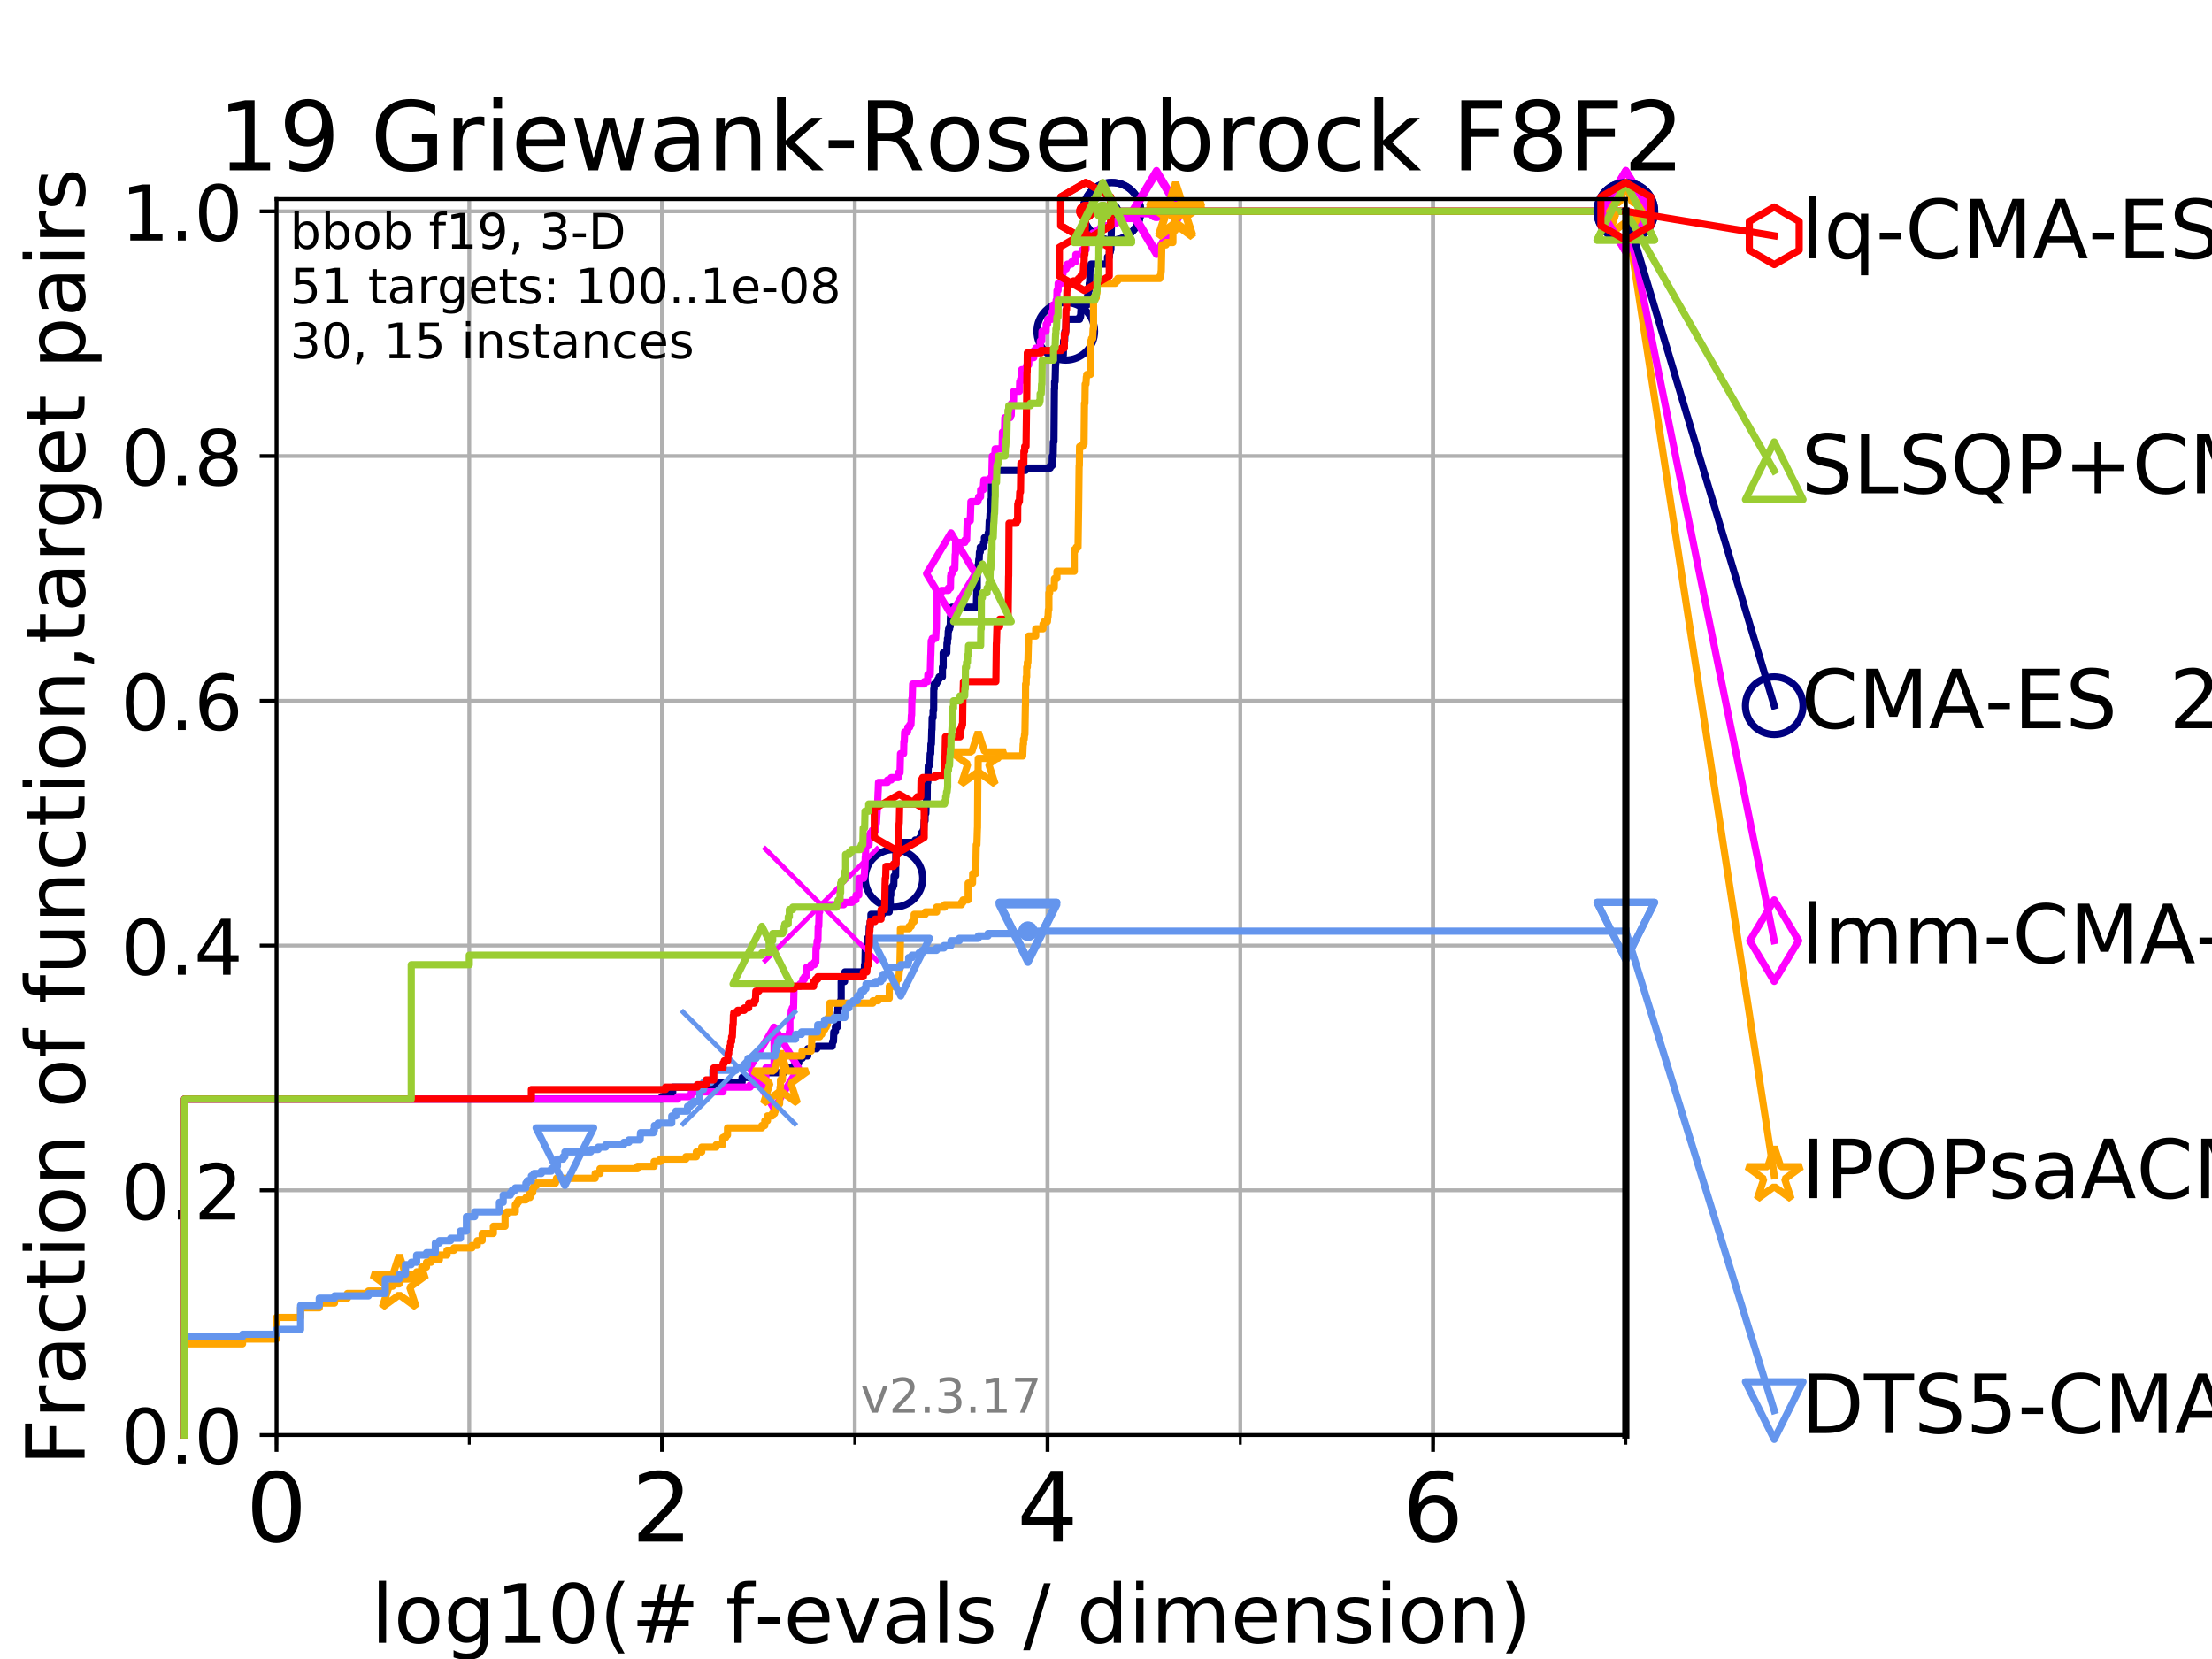 <?xml version="1.0" encoding="utf-8" standalone="no"?>
<!DOCTYPE svg PUBLIC "-//W3C//DTD SVG 1.1//EN"
  "http://www.w3.org/Graphics/SVG/1.1/DTD/svg11.dtd">
<!-- Created with matplotlib (https://matplotlib.org/) -->
<svg height="345.6pt" version="1.1" viewBox="0 0 460.8 345.6" width="460.8pt" xmlns="http://www.w3.org/2000/svg" xmlns:xlink="http://www.w3.org/1999/xlink">
 <defs>
  <style type="text/css">
*{stroke-linecap:butt;stroke-linejoin:round;}
  </style>
 </defs>
 <g id="figure_1">
  <g id="patch_1">
   <path d="M 0 345.6 
L 460.8 345.6 
L 460.8 0 
L 0 0 
z
" style="fill:#ffffff;"/>
  </g>
  <g id="axes_1">
   <g id="patch_2">
    <path d="M 57.6 298.944 
L 338.688 298.944 
L 338.688 41.472 
L 57.6 41.472 
z
" style="fill:#ffffff;"/>
   </g>
   <g id="matplotlib.axis_1">
    <g id="xtick_1">
     <g id="line2d_1">
      <path clip-path="url(#pf2293043e5)" d="M 57.6 298.944 
L 57.6 41.472 
" style="fill:none;stroke:#b0b0b0;stroke-linecap:square;stroke-width:0.8;"/>
     </g>
     <g id="line2d_2">
      <defs>
       <path d="M 0 0 
L 0 3.5 
" id="m1420ba698b" style="stroke:#000000;stroke-width:0.8;"/>
      </defs>
      <g>
       <use style="stroke:#000000;stroke-width:0.8;" x="57.6" xlink:href="#m1420ba698b" y="298.944"/>
      </g>
     </g>
     <g id="text_1">
      <!-- 0 -->
      <defs>
       <path d="M 31.781 66.406 
Q 24.172 66.406 20.328 58.906 
Q 16.5 51.422 16.5 36.375 
Q 16.5 21.391 20.328 13.891 
Q 24.172 6.391 31.781 6.391 
Q 39.453 6.391 43.281 13.891 
Q 47.125 21.391 47.125 36.375 
Q 47.125 51.422 43.281 58.906 
Q 39.453 66.406 31.781 66.406 
z
M 31.781 74.219 
Q 44.047 74.219 50.516 64.516 
Q 56.984 54.828 56.984 36.375 
Q 56.984 17.969 50.516 8.266 
Q 44.047 -1.422 31.781 -1.422 
Q 19.531 -1.422 13.062 8.266 
Q 6.594 17.969 6.594 36.375 
Q 6.594 54.828 13.062 64.516 
Q 19.531 74.219 31.781 74.219 
z
" id="DejaVuSans-48"/>
      </defs>
      <g transform="translate(51.237 321.141)scale(0.2 -0.2)">
       <use xlink:href="#DejaVuSans-48"/>
      </g>
     </g>
    </g>
    <g id="xtick_2">
     <g id="line2d_3">
      <path clip-path="url(#pf2293043e5)" d="M 137.911 298.944 
L 137.911 41.472 
" style="fill:none;stroke:#b0b0b0;stroke-linecap:square;stroke-width:0.8;"/>
     </g>
     <g id="line2d_4">
      <g>
       <use style="stroke:#000000;stroke-width:0.8;" x="137.911" xlink:href="#m1420ba698b" y="298.944"/>
      </g>
     </g>
     <g id="text_2">
      <!-- 2 -->
      <defs>
       <path d="M 19.188 8.297 
L 53.609 8.297 
L 53.609 0 
L 7.328 0 
L 7.328 8.297 
Q 12.938 14.109 22.625 23.891 
Q 32.328 33.688 34.812 36.531 
Q 39.547 41.844 41.422 45.531 
Q 43.312 49.219 43.312 52.781 
Q 43.312 58.594 39.234 62.25 
Q 35.156 65.922 28.609 65.922 
Q 23.969 65.922 18.812 64.312 
Q 13.672 62.703 7.812 59.422 
L 7.812 69.391 
Q 13.766 71.781 18.938 73 
Q 24.125 74.219 28.422 74.219 
Q 39.75 74.219 46.484 68.547 
Q 53.219 62.891 53.219 53.422 
Q 53.219 48.922 51.531 44.891 
Q 49.859 40.875 45.406 35.406 
Q 44.188 33.984 37.641 27.219 
Q 31.109 20.453 19.188 8.297 
z
" id="DejaVuSans-50"/>
      </defs>
      <g transform="translate(131.548 321.141)scale(0.2 -0.2)">
       <use xlink:href="#DejaVuSans-50"/>
      </g>
     </g>
    </g>
    <g id="xtick_3">
     <g id="line2d_5">
      <path clip-path="url(#pf2293043e5)" d="M 218.222 298.944 
L 218.222 41.472 
" style="fill:none;stroke:#b0b0b0;stroke-linecap:square;stroke-width:0.8;"/>
     </g>
     <g id="line2d_6">
      <g>
       <use style="stroke:#000000;stroke-width:0.8;" x="218.222" xlink:href="#m1420ba698b" y="298.944"/>
      </g>
     </g>
     <g id="text_3">
      <!-- 4 -->
      <defs>
       <path d="M 37.797 64.312 
L 12.891 25.391 
L 37.797 25.391 
z
M 35.203 72.906 
L 47.609 72.906 
L 47.609 25.391 
L 58.016 25.391 
L 58.016 17.188 
L 47.609 17.188 
L 47.609 0 
L 37.797 0 
L 37.797 17.188 
L 4.891 17.188 
L 4.891 26.703 
z
" id="DejaVuSans-52"/>
      </defs>
      <g transform="translate(211.859 321.141)scale(0.2 -0.2)">
       <use xlink:href="#DejaVuSans-52"/>
      </g>
     </g>
    </g>
    <g id="xtick_4">
     <g id="line2d_7">
      <path clip-path="url(#pf2293043e5)" d="M 298.533 298.944 
L 298.533 41.472 
" style="fill:none;stroke:#b0b0b0;stroke-linecap:square;stroke-width:0.8;"/>
     </g>
     <g id="line2d_8">
      <g>
       <use style="stroke:#000000;stroke-width:0.8;" x="298.533" xlink:href="#m1420ba698b" y="298.944"/>
      </g>
     </g>
     <g id="text_4">
      <!-- 6 -->
      <defs>
       <path d="M 33.016 40.375 
Q 26.375 40.375 22.484 35.828 
Q 18.609 31.297 18.609 23.391 
Q 18.609 15.531 22.484 10.953 
Q 26.375 6.391 33.016 6.391 
Q 39.656 6.391 43.531 10.953 
Q 47.406 15.531 47.406 23.391 
Q 47.406 31.297 43.531 35.828 
Q 39.656 40.375 33.016 40.375 
z
M 52.594 71.297 
L 52.594 62.312 
Q 48.875 64.062 45.094 64.984 
Q 41.312 65.922 37.594 65.922 
Q 27.828 65.922 22.672 59.328 
Q 17.531 52.734 16.797 39.406 
Q 19.672 43.656 24.016 45.922 
Q 28.375 48.188 33.594 48.188 
Q 44.578 48.188 50.953 41.516 
Q 57.328 34.859 57.328 23.391 
Q 57.328 12.156 50.688 5.359 
Q 44.047 -1.422 33.016 -1.422 
Q 20.359 -1.422 13.672 8.266 
Q 6.984 17.969 6.984 36.375 
Q 6.984 53.656 15.188 63.938 
Q 23.391 74.219 37.203 74.219 
Q 40.922 74.219 44.703 73.484 
Q 48.484 72.75 52.594 71.297 
z
" id="DejaVuSans-54"/>
      </defs>
      <g transform="translate(292.17 321.141)scale(0.2 -0.2)">
       <use xlink:href="#DejaVuSans-54"/>
      </g>
     </g>
    </g>
    <g id="xtick_5">
     <g id="line2d_9">
      <path clip-path="url(#pf2293043e5)" d="M 57.6 298.944 
L 57.6 41.472 
" style="fill:none;stroke:#b0b0b0;stroke-linecap:square;stroke-width:0.8;"/>
     </g>
     <g id="line2d_10">
      <defs>
       <path d="M 0 0 
L 0 2 
" id="m017d37c517" style="stroke:#000000;stroke-width:0.6;"/>
      </defs>
      <g>
       <use style="stroke:#000000;stroke-width:0.6;" x="57.6" xlink:href="#m017d37c517" y="298.944"/>
      </g>
     </g>
    </g>
    <g id="xtick_6">
     <g id="line2d_11">
      <path clip-path="url(#pf2293043e5)" d="M 97.755 298.944 
L 97.755 41.472 
" style="fill:none;stroke:#b0b0b0;stroke-linecap:square;stroke-width:0.8;"/>
     </g>
     <g id="line2d_12">
      <g>
       <use style="stroke:#000000;stroke-width:0.6;" x="97.755" xlink:href="#m017d37c517" y="298.944"/>
      </g>
     </g>
    </g>
    <g id="xtick_7">
     <g id="line2d_13">
      <path clip-path="url(#pf2293043e5)" d="M 137.911 298.944 
L 137.911 41.472 
" style="fill:none;stroke:#b0b0b0;stroke-linecap:square;stroke-width:0.8;"/>
     </g>
     <g id="line2d_14">
      <g>
       <use style="stroke:#000000;stroke-width:0.6;" x="137.911" xlink:href="#m017d37c517" y="298.944"/>
      </g>
     </g>
    </g>
    <g id="xtick_8">
     <g id="line2d_15">
      <path clip-path="url(#pf2293043e5)" d="M 178.066 298.944 
L 178.066 41.472 
" style="fill:none;stroke:#b0b0b0;stroke-linecap:square;stroke-width:0.8;"/>
     </g>
     <g id="line2d_16">
      <g>
       <use style="stroke:#000000;stroke-width:0.6;" x="178.066" xlink:href="#m017d37c517" y="298.944"/>
      </g>
     </g>
    </g>
    <g id="xtick_9">
     <g id="line2d_17">
      <path clip-path="url(#pf2293043e5)" d="M 218.222 298.944 
L 218.222 41.472 
" style="fill:none;stroke:#b0b0b0;stroke-linecap:square;stroke-width:0.8;"/>
     </g>
     <g id="line2d_18">
      <g>
       <use style="stroke:#000000;stroke-width:0.6;" x="218.222" xlink:href="#m017d37c517" y="298.944"/>
      </g>
     </g>
    </g>
    <g id="xtick_10">
     <g id="line2d_19">
      <path clip-path="url(#pf2293043e5)" d="M 258.377 298.944 
L 258.377 41.472 
" style="fill:none;stroke:#b0b0b0;stroke-linecap:square;stroke-width:0.8;"/>
     </g>
     <g id="line2d_20">
      <g>
       <use style="stroke:#000000;stroke-width:0.6;" x="258.377" xlink:href="#m017d37c517" y="298.944"/>
      </g>
     </g>
    </g>
    <g id="xtick_11">
     <g id="line2d_21">
      <path clip-path="url(#pf2293043e5)" d="M 298.533 298.944 
L 298.533 41.472 
" style="fill:none;stroke:#b0b0b0;stroke-linecap:square;stroke-width:0.8;"/>
     </g>
     <g id="line2d_22">
      <g>
       <use style="stroke:#000000;stroke-width:0.6;" x="298.533" xlink:href="#m017d37c517" y="298.944"/>
      </g>
     </g>
    </g>
    <g id="xtick_12">
     <g id="line2d_23">
      <path clip-path="url(#pf2293043e5)" d="M 338.688 298.944 
L 338.688 41.472 
" style="fill:none;stroke:#b0b0b0;stroke-linecap:square;stroke-width:0.8;"/>
     </g>
     <g id="line2d_24">
      <g>
       <use style="stroke:#000000;stroke-width:0.6;" x="338.688" xlink:href="#m017d37c517" y="298.944"/>
      </g>
     </g>
    </g>
    <g id="text_5">
     <!-- log10(# f-evals / dimension) -->
     <defs>
      <path d="M 9.422 75.984 
L 18.406 75.984 
L 18.406 0 
L 9.422 0 
z
" id="DejaVuSans-108"/>
      <path d="M 30.609 48.391 
Q 23.391 48.391 19.188 42.75 
Q 14.984 37.109 14.984 27.297 
Q 14.984 17.484 19.156 11.844 
Q 23.344 6.203 30.609 6.203 
Q 37.797 6.203 41.984 11.859 
Q 46.188 17.531 46.188 27.297 
Q 46.188 37.016 41.984 42.703 
Q 37.797 48.391 30.609 48.391 
z
M 30.609 56 
Q 42.328 56 49.016 48.375 
Q 55.719 40.766 55.719 27.297 
Q 55.719 13.875 49.016 6.219 
Q 42.328 -1.422 30.609 -1.422 
Q 18.844 -1.422 12.172 6.219 
Q 5.516 13.875 5.516 27.297 
Q 5.516 40.766 12.172 48.375 
Q 18.844 56 30.609 56 
z
" id="DejaVuSans-111"/>
      <path d="M 45.406 27.984 
Q 45.406 37.75 41.375 43.109 
Q 37.359 48.484 30.078 48.484 
Q 22.859 48.484 18.828 43.109 
Q 14.797 37.75 14.797 27.984 
Q 14.797 18.266 18.828 12.891 
Q 22.859 7.516 30.078 7.516 
Q 37.359 7.516 41.375 12.891 
Q 45.406 18.266 45.406 27.984 
z
M 54.391 6.781 
Q 54.391 -7.172 48.188 -13.984 
Q 42 -20.797 29.203 -20.797 
Q 24.469 -20.797 20.266 -20.094 
Q 16.062 -19.391 12.109 -17.922 
L 12.109 -9.188 
Q 16.062 -11.328 19.922 -12.344 
Q 23.781 -13.375 27.781 -13.375 
Q 36.625 -13.375 41.016 -8.766 
Q 45.406 -4.156 45.406 5.172 
L 45.406 9.625 
Q 42.625 4.781 38.281 2.391 
Q 33.938 0 27.875 0 
Q 17.828 0 11.672 7.656 
Q 5.516 15.328 5.516 27.984 
Q 5.516 40.672 11.672 48.328 
Q 17.828 56 27.875 56 
Q 33.938 56 38.281 53.609 
Q 42.625 51.219 45.406 46.391 
L 45.406 54.688 
L 54.391 54.688 
z
" id="DejaVuSans-103"/>
      <path d="M 12.406 8.297 
L 28.516 8.297 
L 28.516 63.922 
L 10.984 60.406 
L 10.984 69.391 
L 28.422 72.906 
L 38.281 72.906 
L 38.281 8.297 
L 54.391 8.297 
L 54.391 0 
L 12.406 0 
z
" id="DejaVuSans-49"/>
      <path d="M 31 75.875 
Q 24.469 64.656 21.281 53.656 
Q 18.109 42.672 18.109 31.391 
Q 18.109 20.125 21.312 9.062 
Q 24.516 -2 31 -13.188 
L 23.188 -13.188 
Q 15.875 -1.703 12.234 9.375 
Q 8.594 20.453 8.594 31.391 
Q 8.594 42.281 12.203 53.312 
Q 15.828 64.359 23.188 75.875 
z
" id="DejaVuSans-40"/>
      <path d="M 51.125 44 
L 36.922 44 
L 32.812 27.688 
L 47.125 27.688 
z
M 43.797 71.781 
L 38.719 51.516 
L 52.984 51.516 
L 58.109 71.781 
L 65.922 71.781 
L 60.891 51.516 
L 76.125 51.516 
L 76.125 44 
L 58.984 44 
L 54.984 27.688 
L 70.516 27.688 
L 70.516 20.219 
L 53.078 20.219 
L 48 0 
L 40.188 0 
L 45.219 20.219 
L 30.906 20.219 
L 25.875 0 
L 18.016 0 
L 23.094 20.219 
L 7.719 20.219 
L 7.719 27.688 
L 24.906 27.688 
L 29 44 
L 13.281 44 
L 13.281 51.516 
L 30.906 51.516 
L 35.891 71.781 
z
" id="DejaVuSans-35"/>
      <path id="DejaVuSans-32"/>
      <path d="M 37.109 75.984 
L 37.109 68.5 
L 28.516 68.5 
Q 23.688 68.5 21.797 66.547 
Q 19.922 64.594 19.922 59.516 
L 19.922 54.688 
L 34.719 54.688 
L 34.719 47.703 
L 19.922 47.703 
L 19.922 0 
L 10.891 0 
L 10.891 47.703 
L 2.297 47.703 
L 2.297 54.688 
L 10.891 54.688 
L 10.891 58.5 
Q 10.891 67.625 15.141 71.797 
Q 19.391 75.984 28.609 75.984 
z
" id="DejaVuSans-102"/>
      <path d="M 4.891 31.391 
L 31.203 31.391 
L 31.203 23.391 
L 4.891 23.391 
z
" id="DejaVuSans-45"/>
      <path d="M 56.203 29.594 
L 56.203 25.203 
L 14.891 25.203 
Q 15.484 15.922 20.484 11.062 
Q 25.484 6.203 34.422 6.203 
Q 39.594 6.203 44.453 7.469 
Q 49.312 8.734 54.109 11.281 
L 54.109 2.781 
Q 49.266 0.734 44.188 -0.344 
Q 39.109 -1.422 33.891 -1.422 
Q 20.797 -1.422 13.156 6.188 
Q 5.516 13.812 5.516 26.812 
Q 5.516 40.234 12.766 48.109 
Q 20.016 56 32.328 56 
Q 43.359 56 49.781 48.891 
Q 56.203 41.797 56.203 29.594 
z
M 47.219 32.234 
Q 47.125 39.594 43.094 43.984 
Q 39.062 48.391 32.422 48.391 
Q 24.906 48.391 20.391 44.141 
Q 15.875 39.891 15.188 32.172 
z
" id="DejaVuSans-101"/>
      <path d="M 2.984 54.688 
L 12.5 54.688 
L 29.594 8.797 
L 46.688 54.688 
L 56.203 54.688 
L 35.688 0 
L 23.484 0 
z
" id="DejaVuSans-118"/>
      <path d="M 34.281 27.484 
Q 23.391 27.484 19.188 25 
Q 14.984 22.516 14.984 16.5 
Q 14.984 11.719 18.141 8.906 
Q 21.297 6.109 26.703 6.109 
Q 34.188 6.109 38.703 11.406 
Q 43.219 16.703 43.219 25.484 
L 43.219 27.484 
z
M 52.203 31.203 
L 52.203 0 
L 43.219 0 
L 43.219 8.297 
Q 40.141 3.328 35.547 0.953 
Q 30.953 -1.422 24.312 -1.422 
Q 15.922 -1.422 10.953 3.297 
Q 6 8.016 6 15.922 
Q 6 25.141 12.172 29.828 
Q 18.359 34.516 30.609 34.516 
L 43.219 34.516 
L 43.219 35.406 
Q 43.219 41.609 39.141 45 
Q 35.062 48.391 27.688 48.391 
Q 23 48.391 18.547 47.266 
Q 14.109 46.141 10.016 43.891 
L 10.016 52.203 
Q 14.938 54.109 19.578 55.047 
Q 24.219 56 28.609 56 
Q 40.484 56 46.344 49.844 
Q 52.203 43.703 52.203 31.203 
z
" id="DejaVuSans-97"/>
      <path d="M 44.281 53.078 
L 44.281 44.578 
Q 40.484 46.531 36.375 47.5 
Q 32.281 48.484 27.875 48.484 
Q 21.188 48.484 17.844 46.438 
Q 14.5 44.391 14.5 40.281 
Q 14.5 37.156 16.891 35.375 
Q 19.281 33.594 26.516 31.984 
L 29.594 31.297 
Q 39.156 29.25 43.188 25.516 
Q 47.219 21.781 47.219 15.094 
Q 47.219 7.469 41.188 3.016 
Q 35.156 -1.422 24.609 -1.422 
Q 20.219 -1.422 15.453 -0.562 
Q 10.688 0.297 5.422 2 
L 5.422 11.281 
Q 10.406 8.688 15.234 7.391 
Q 20.062 6.109 24.812 6.109 
Q 31.156 6.109 34.562 8.281 
Q 37.984 10.453 37.984 14.406 
Q 37.984 18.062 35.516 20.016 
Q 33.062 21.969 24.703 23.781 
L 21.578 24.516 
Q 13.234 26.266 9.516 29.906 
Q 5.812 33.547 5.812 39.891 
Q 5.812 47.609 11.281 51.797 
Q 16.75 56 26.812 56 
Q 31.781 56 36.172 55.266 
Q 40.578 54.547 44.281 53.078 
z
" id="DejaVuSans-115"/>
      <path d="M 25.391 72.906 
L 33.688 72.906 
L 8.297 -9.281 
L 0 -9.281 
z
" id="DejaVuSans-47"/>
      <path d="M 45.406 46.391 
L 45.406 75.984 
L 54.391 75.984 
L 54.391 0 
L 45.406 0 
L 45.406 8.203 
Q 42.578 3.328 38.25 0.953 
Q 33.938 -1.422 27.875 -1.422 
Q 17.969 -1.422 11.734 6.484 
Q 5.516 14.406 5.516 27.297 
Q 5.516 40.188 11.734 48.094 
Q 17.969 56 27.875 56 
Q 33.938 56 38.25 53.625 
Q 42.578 51.266 45.406 46.391 
z
M 14.797 27.297 
Q 14.797 17.391 18.875 11.75 
Q 22.953 6.109 30.078 6.109 
Q 37.203 6.109 41.297 11.75 
Q 45.406 17.391 45.406 27.297 
Q 45.406 37.203 41.297 42.844 
Q 37.203 48.484 30.078 48.484 
Q 22.953 48.484 18.875 42.844 
Q 14.797 37.203 14.797 27.297 
z
" id="DejaVuSans-100"/>
      <path d="M 9.422 54.688 
L 18.406 54.688 
L 18.406 0 
L 9.422 0 
z
M 9.422 75.984 
L 18.406 75.984 
L 18.406 64.594 
L 9.422 64.594 
z
" id="DejaVuSans-105"/>
      <path d="M 52 44.188 
Q 55.375 50.25 60.062 53.125 
Q 64.75 56 71.094 56 
Q 79.641 56 84.281 50.016 
Q 88.922 44.047 88.922 33.016 
L 88.922 0 
L 79.891 0 
L 79.891 32.719 
Q 79.891 40.578 77.094 44.375 
Q 74.312 48.188 68.609 48.188 
Q 61.625 48.188 57.562 43.547 
Q 53.516 38.922 53.516 30.906 
L 53.516 0 
L 44.484 0 
L 44.484 32.719 
Q 44.484 40.625 41.703 44.406 
Q 38.922 48.188 33.109 48.188 
Q 26.219 48.188 22.156 43.531 
Q 18.109 38.875 18.109 30.906 
L 18.109 0 
L 9.078 0 
L 9.078 54.688 
L 18.109 54.688 
L 18.109 46.188 
Q 21.188 51.219 25.484 53.609 
Q 29.781 56 35.688 56 
Q 41.656 56 45.828 52.969 
Q 50 49.953 52 44.188 
z
" id="DejaVuSans-109"/>
      <path d="M 54.891 33.016 
L 54.891 0 
L 45.906 0 
L 45.906 32.719 
Q 45.906 40.484 42.875 44.328 
Q 39.844 48.188 33.797 48.188 
Q 26.516 48.188 22.312 43.547 
Q 18.109 38.922 18.109 30.906 
L 18.109 0 
L 9.078 0 
L 9.078 54.688 
L 18.109 54.688 
L 18.109 46.188 
Q 21.344 51.125 25.703 53.562 
Q 30.078 56 35.797 56 
Q 45.219 56 50.047 50.172 
Q 54.891 44.344 54.891 33.016 
z
" id="DejaVuSans-110"/>
      <path d="M 8.016 75.875 
L 15.828 75.875 
Q 23.141 64.359 26.781 53.312 
Q 30.422 42.281 30.422 31.391 
Q 30.422 20.453 26.781 9.375 
Q 23.141 -1.703 15.828 -13.188 
L 8.016 -13.188 
Q 14.5 -2 17.703 9.062 
Q 20.906 20.125 20.906 31.391 
Q 20.906 42.672 17.703 53.656 
Q 14.5 64.656 8.016 75.875 
z
" id="DejaVuSans-41"/>
     </defs>
     <g transform="translate(77.303 342.218)scale(0.17 -0.17)">
      <use xlink:href="#DejaVuSans-108"/>
      <use x="27.783" xlink:href="#DejaVuSans-111"/>
      <use x="88.965" xlink:href="#DejaVuSans-103"/>
      <use x="152.441" xlink:href="#DejaVuSans-49"/>
      <use x="216.064" xlink:href="#DejaVuSans-48"/>
      <use x="279.688" xlink:href="#DejaVuSans-40"/>
      <use x="318.701" xlink:href="#DejaVuSans-35"/>
      <use x="402.49" xlink:href="#DejaVuSans-32"/>
      <use x="434.277" xlink:href="#DejaVuSans-102"/>
      <use x="469.404" xlink:href="#DejaVuSans-45"/>
      <use x="505.488" xlink:href="#DejaVuSans-101"/>
      <use x="567.012" xlink:href="#DejaVuSans-118"/>
      <use x="626.191" xlink:href="#DejaVuSans-97"/>
      <use x="687.471" xlink:href="#DejaVuSans-108"/>
      <use x="715.254" xlink:href="#DejaVuSans-115"/>
      <use x="767.354" xlink:href="#DejaVuSans-32"/>
      <use x="799.141" xlink:href="#DejaVuSans-47"/>
      <use x="832.832" xlink:href="#DejaVuSans-32"/>
      <use x="864.619" xlink:href="#DejaVuSans-100"/>
      <use x="928.096" xlink:href="#DejaVuSans-105"/>
      <use x="955.879" xlink:href="#DejaVuSans-109"/>
      <use x="1053.291" xlink:href="#DejaVuSans-101"/>
      <use x="1114.814" xlink:href="#DejaVuSans-110"/>
      <use x="1178.193" xlink:href="#DejaVuSans-115"/>
      <use x="1230.293" xlink:href="#DejaVuSans-105"/>
      <use x="1258.076" xlink:href="#DejaVuSans-111"/>
      <use x="1319.258" xlink:href="#DejaVuSans-110"/>
      <use x="1382.637" xlink:href="#DejaVuSans-41"/>
     </g>
    </g>
   </g>
   <g id="matplotlib.axis_2">
    <g id="ytick_1">
     <g id="line2d_25">
      <path clip-path="url(#pf2293043e5)" d="M 57.6 298.944 
L 338.688 298.944 
" style="fill:none;stroke:#b0b0b0;stroke-linecap:square;stroke-width:0.8;"/>
     </g>
     <g id="line2d_26">
      <defs>
       <path d="M 0 0 
L -3.5 0 
" id="maf5627d1ed" style="stroke:#000000;stroke-width:0.8;"/>
      </defs>
      <g>
       <use style="stroke:#000000;stroke-width:0.8;" x="57.6" xlink:href="#maf5627d1ed" y="298.944"/>
      </g>
     </g>
     <g id="text_6">
      <!-- 0.0 -->
      <defs>
       <path d="M 10.688 12.406 
L 21 12.406 
L 21 0 
L 10.688 0 
z
" id="DejaVuSans-46"/>
      </defs>
      <g transform="translate(25.155 305.023)scale(0.16 -0.16)">
       <use xlink:href="#DejaVuSans-48"/>
       <use x="63.623" xlink:href="#DejaVuSans-46"/>
       <use x="95.41" xlink:href="#DejaVuSans-48"/>
      </g>
     </g>
    </g>
    <g id="ytick_2">
     <g id="line2d_27">
      <path clip-path="url(#pf2293043e5)" d="M 57.6 247.959 
L 338.688 247.959 
" style="fill:none;stroke:#b0b0b0;stroke-linecap:square;stroke-width:0.8;"/>
     </g>
     <g id="line2d_28">
      <g>
       <use style="stroke:#000000;stroke-width:0.8;" x="57.6" xlink:href="#maf5627d1ed" y="247.959"/>
      </g>
     </g>
     <g id="text_7">
      <!-- 0.2 -->
      <g transform="translate(25.155 254.038)scale(0.16 -0.16)">
       <use xlink:href="#DejaVuSans-48"/>
       <use x="63.623" xlink:href="#DejaVuSans-46"/>
       <use x="95.41" xlink:href="#DejaVuSans-50"/>
      </g>
     </g>
    </g>
    <g id="ytick_3">
     <g id="line2d_29">
      <path clip-path="url(#pf2293043e5)" d="M 57.6 196.975 
L 338.688 196.975 
" style="fill:none;stroke:#b0b0b0;stroke-linecap:square;stroke-width:0.8;"/>
     </g>
     <g id="line2d_30">
      <g>
       <use style="stroke:#000000;stroke-width:0.8;" x="57.6" xlink:href="#maf5627d1ed" y="196.975"/>
      </g>
     </g>
     <g id="text_8">
      <!-- 0.4 -->
      <g transform="translate(25.155 203.054)scale(0.16 -0.16)">
       <use xlink:href="#DejaVuSans-48"/>
       <use x="63.623" xlink:href="#DejaVuSans-46"/>
       <use x="95.41" xlink:href="#DejaVuSans-52"/>
      </g>
     </g>
    </g>
    <g id="ytick_4">
     <g id="line2d_31">
      <path clip-path="url(#pf2293043e5)" d="M 57.6 145.99 
L 338.688 145.99 
" style="fill:none;stroke:#b0b0b0;stroke-linecap:square;stroke-width:0.8;"/>
     </g>
     <g id="line2d_32">
      <g>
       <use style="stroke:#000000;stroke-width:0.8;" x="57.6" xlink:href="#maf5627d1ed" y="145.99"/>
      </g>
     </g>
     <g id="text_9">
      <!-- 0.6 -->
      <g transform="translate(25.155 152.069)scale(0.16 -0.16)">
       <use xlink:href="#DejaVuSans-48"/>
       <use x="63.623" xlink:href="#DejaVuSans-46"/>
       <use x="95.41" xlink:href="#DejaVuSans-54"/>
      </g>
     </g>
    </g>
    <g id="ytick_5">
     <g id="line2d_33">
      <path clip-path="url(#pf2293043e5)" d="M 57.6 95.006 
L 338.688 95.006 
" style="fill:none;stroke:#b0b0b0;stroke-linecap:square;stroke-width:0.8;"/>
     </g>
     <g id="line2d_34">
      <g>
       <use style="stroke:#000000;stroke-width:0.8;" x="57.6" xlink:href="#maf5627d1ed" y="95.006"/>
      </g>
     </g>
     <g id="text_10">
      <!-- 0.8 -->
      <defs>
       <path d="M 31.781 34.625 
Q 24.75 34.625 20.719 30.859 
Q 16.703 27.094 16.703 20.516 
Q 16.703 13.922 20.719 10.156 
Q 24.75 6.391 31.781 6.391 
Q 38.812 6.391 42.859 10.172 
Q 46.922 13.969 46.922 20.516 
Q 46.922 27.094 42.891 30.859 
Q 38.875 34.625 31.781 34.625 
z
M 21.922 38.812 
Q 15.578 40.375 12.031 44.719 
Q 8.5 49.078 8.5 55.328 
Q 8.5 64.062 14.719 69.141 
Q 20.953 74.219 31.781 74.219 
Q 42.672 74.219 48.875 69.141 
Q 55.078 64.062 55.078 55.328 
Q 55.078 49.078 51.531 44.719 
Q 48 40.375 41.703 38.812 
Q 48.828 37.156 52.797 32.312 
Q 56.781 27.484 56.781 20.516 
Q 56.781 9.906 50.312 4.234 
Q 43.844 -1.422 31.781 -1.422 
Q 19.734 -1.422 13.25 4.234 
Q 6.781 9.906 6.781 20.516 
Q 6.781 27.484 10.781 32.312 
Q 14.797 37.156 21.922 38.812 
z
M 18.312 54.391 
Q 18.312 48.734 21.844 45.562 
Q 25.391 42.391 31.781 42.391 
Q 38.141 42.391 41.719 45.562 
Q 45.312 48.734 45.312 54.391 
Q 45.312 60.062 41.719 63.234 
Q 38.141 66.406 31.781 66.406 
Q 25.391 66.406 21.844 63.234 
Q 18.312 60.062 18.312 54.391 
z
" id="DejaVuSans-56"/>
      </defs>
      <g transform="translate(25.155 101.085)scale(0.16 -0.16)">
       <use xlink:href="#DejaVuSans-48"/>
       <use x="63.623" xlink:href="#DejaVuSans-46"/>
       <use x="95.41" xlink:href="#DejaVuSans-56"/>
      </g>
     </g>
    </g>
    <g id="ytick_6">
     <g id="line2d_35">
      <path clip-path="url(#pf2293043e5)" d="M 57.6 44.021 
L 338.688 44.021 
" style="fill:none;stroke:#b0b0b0;stroke-linecap:square;stroke-width:0.8;"/>
     </g>
     <g id="line2d_36">
      <g>
       <use style="stroke:#000000;stroke-width:0.8;" x="57.6" xlink:href="#maf5627d1ed" y="44.021"/>
      </g>
     </g>
     <g id="text_11">
      <!-- 1.0 -->
      <g transform="translate(25.155 50.1)scale(0.16 -0.16)">
       <use xlink:href="#DejaVuSans-49"/>
       <use x="63.623" xlink:href="#DejaVuSans-46"/>
       <use x="95.41" xlink:href="#DejaVuSans-48"/>
      </g>
     </g>
    </g>
    <g id="text_12">
     <!-- Fraction of function,target pairs -->
     <defs>
      <path d="M 9.812 72.906 
L 51.703 72.906 
L 51.703 64.594 
L 19.672 64.594 
L 19.672 43.109 
L 48.578 43.109 
L 48.578 34.812 
L 19.672 34.812 
L 19.672 0 
L 9.812 0 
z
" id="DejaVuSans-70"/>
      <path d="M 41.109 46.297 
Q 39.594 47.172 37.812 47.578 
Q 36.031 48 33.891 48 
Q 26.266 48 22.188 43.047 
Q 18.109 38.094 18.109 28.812 
L 18.109 0 
L 9.078 0 
L 9.078 54.688 
L 18.109 54.688 
L 18.109 46.188 
Q 20.953 51.172 25.484 53.578 
Q 30.031 56 36.531 56 
Q 37.453 56 38.578 55.875 
Q 39.703 55.766 41.062 55.516 
z
" id="DejaVuSans-114"/>
      <path d="M 48.781 52.594 
L 48.781 44.188 
Q 44.969 46.297 41.141 47.344 
Q 37.312 48.391 33.406 48.391 
Q 24.656 48.391 19.812 42.844 
Q 14.984 37.312 14.984 27.297 
Q 14.984 17.281 19.812 11.734 
Q 24.656 6.203 33.406 6.203 
Q 37.312 6.203 41.141 7.25 
Q 44.969 8.297 48.781 10.406 
L 48.781 2.094 
Q 45.016 0.344 40.984 -0.531 
Q 36.969 -1.422 32.422 -1.422 
Q 20.062 -1.422 12.781 6.344 
Q 5.516 14.109 5.516 27.297 
Q 5.516 40.672 12.859 48.328 
Q 20.219 56 33.016 56 
Q 37.156 56 41.109 55.141 
Q 45.062 54.297 48.781 52.594 
z
" id="DejaVuSans-99"/>
      <path d="M 18.312 70.219 
L 18.312 54.688 
L 36.812 54.688 
L 36.812 47.703 
L 18.312 47.703 
L 18.312 18.016 
Q 18.312 11.328 20.141 9.422 
Q 21.969 7.516 27.594 7.516 
L 36.812 7.516 
L 36.812 0 
L 27.594 0 
Q 17.188 0 13.234 3.875 
Q 9.281 7.766 9.281 18.016 
L 9.281 47.703 
L 2.688 47.703 
L 2.688 54.688 
L 9.281 54.688 
L 9.281 70.219 
z
" id="DejaVuSans-116"/>
      <path d="M 8.5 21.578 
L 8.5 54.688 
L 17.484 54.688 
L 17.484 21.922 
Q 17.484 14.156 20.5 10.266 
Q 23.531 6.391 29.594 6.391 
Q 36.859 6.391 41.078 11.031 
Q 45.312 15.672 45.312 23.688 
L 45.312 54.688 
L 54.297 54.688 
L 54.297 0 
L 45.312 0 
L 45.312 8.406 
Q 42.047 3.422 37.719 1 
Q 33.406 -1.422 27.688 -1.422 
Q 18.266 -1.422 13.375 4.438 
Q 8.5 10.297 8.5 21.578 
z
M 31.109 56 
z
" id="DejaVuSans-117"/>
      <path d="M 11.719 12.406 
L 22.016 12.406 
L 22.016 4 
L 14.016 -11.625 
L 7.719 -11.625 
L 11.719 4 
z
" id="DejaVuSans-44"/>
      <path d="M 18.109 8.203 
L 18.109 -20.797 
L 9.078 -20.797 
L 9.078 54.688 
L 18.109 54.688 
L 18.109 46.391 
Q 20.953 51.266 25.266 53.625 
Q 29.594 56 35.594 56 
Q 45.562 56 51.781 48.094 
Q 58.016 40.188 58.016 27.297 
Q 58.016 14.406 51.781 6.484 
Q 45.562 -1.422 35.594 -1.422 
Q 29.594 -1.422 25.266 0.953 
Q 20.953 3.328 18.109 8.203 
z
M 48.688 27.297 
Q 48.688 37.203 44.609 42.844 
Q 40.531 48.484 33.406 48.484 
Q 26.266 48.484 22.188 42.844 
Q 18.109 37.203 18.109 27.297 
Q 18.109 17.391 22.188 11.75 
Q 26.266 6.109 33.406 6.109 
Q 40.531 6.109 44.609 11.75 
Q 48.688 17.391 48.688 27.297 
z
" id="DejaVuSans-112"/>
     </defs>
     <g transform="translate(17.62 305.347)rotate(-90)scale(0.17 -0.17)">
      <use xlink:href="#DejaVuSans-70"/>
      <use x="57.41" xlink:href="#DejaVuSans-114"/>
      <use x="98.523" xlink:href="#DejaVuSans-97"/>
      <use x="159.803" xlink:href="#DejaVuSans-99"/>
      <use x="214.783" xlink:href="#DejaVuSans-116"/>
      <use x="253.992" xlink:href="#DejaVuSans-105"/>
      <use x="281.775" xlink:href="#DejaVuSans-111"/>
      <use x="342.957" xlink:href="#DejaVuSans-110"/>
      <use x="406.336" xlink:href="#DejaVuSans-32"/>
      <use x="438.123" xlink:href="#DejaVuSans-111"/>
      <use x="499.305" xlink:href="#DejaVuSans-102"/>
      <use x="534.51" xlink:href="#DejaVuSans-32"/>
      <use x="566.297" xlink:href="#DejaVuSans-102"/>
      <use x="601.502" xlink:href="#DejaVuSans-117"/>
      <use x="664.881" xlink:href="#DejaVuSans-110"/>
      <use x="728.26" xlink:href="#DejaVuSans-99"/>
      <use x="783.24" xlink:href="#DejaVuSans-116"/>
      <use x="822.449" xlink:href="#DejaVuSans-105"/>
      <use x="850.232" xlink:href="#DejaVuSans-111"/>
      <use x="911.414" xlink:href="#DejaVuSans-110"/>
      <use x="974.793" xlink:href="#DejaVuSans-44"/>
      <use x="1006.58" xlink:href="#DejaVuSans-116"/>
      <use x="1045.789" xlink:href="#DejaVuSans-97"/>
      <use x="1107.068" xlink:href="#DejaVuSans-114"/>
      <use x="1148.166" xlink:href="#DejaVuSans-103"/>
      <use x="1211.643" xlink:href="#DejaVuSans-101"/>
      <use x="1273.166" xlink:href="#DejaVuSans-116"/>
      <use x="1312.375" xlink:href="#DejaVuSans-32"/>
      <use x="1344.162" xlink:href="#DejaVuSans-112"/>
      <use x="1407.639" xlink:href="#DejaVuSans-97"/>
      <use x="1468.918" xlink:href="#DejaVuSans-105"/>
      <use x="1496.701" xlink:href="#DejaVuSans-114"/>
      <use x="1537.814" xlink:href="#DejaVuSans-115"/>
     </g>
    </g>
   </g>
   <g id="line2d_37">
    <defs>
     <path d="M 0 1.5 
C 0.398 1.5 0.779 1.342 1.061 1.061 
C 1.342 0.779 1.5 0.398 1.5 0 
C 1.5 -0.398 1.342 -0.779 1.061 -1.061 
C 0.779 -1.342 0.398 -1.5 0 -1.5 
C -0.398 -1.5 -0.779 -1.342 -1.061 -1.061 
C -1.342 -0.779 -1.5 -0.398 -1.5 0 
C -1.5 0.398 -1.342 0.779 -1.061 1.061 
C -0.779 1.342 -0.398 1.5 0 1.5 
z
" id="m836d1b1d2a" style="stroke:#000080;"/>
    </defs>
    <g>
     <use style="fill:#000080;stroke:#000080;" x="231.612" xlink:href="#m836d1b1d2a" y="44.021"/>
     <use style="fill:#000080;stroke:#000080;" x="231.612" xlink:href="#m836d1b1d2a" y="44.021"/>
    </g>
   </g>
   <g id="line2d_38">
    <path d="M 38.441 298.944 
L 38.441 228.965 
L 137.853 228.965 
L 137.853 228.465 
L 138.595 228.465 
L 138.595 227.966 
L 140.145 227.966 
L 140.145 226.466 
L 146.467 226.466 
L 146.467 225.966 
L 149.941 225.966 
L 149.941 225.466 
L 154.597 225.466 
L 154.597 224.467 
L 158.96 224.467 
L 158.96 223.467 
L 163.348 223.467 
L 163.348 222.967 
L 163.985 222.967 
L 163.985 222.467 
L 165.387 222.467 
L 165.387 221.967 
L 165.967 221.967 
L 165.967 221.467 
L 166.392 221.467 
L 166.392 220.468 
L 167.126 220.468 
L 167.126 219.968 
L 168.274 219.968 
L 168.274 218.468 
L 170.156 218.468 
L 170.156 217.969 
L 173.364 217.969 
L 173.455 216.969 
L 173.621 216.969 
L 173.696 214.969 
L 174.029 214.969 
L 174.029 213.97 
L 174.427 213.97 
L 174.477 210.971 
L 174.542 210.971 
L 174.542 209.971 
L 174.775 209.971 
L 174.775 209.471 
L 174.901 209.471 
L 174.901 208.971 
L 175.053 208.971 
L 175.053 208.471 
L 175.232 208.471 
L 175.232 204.473 
L 175.942 204.473 
L 176.008 202.473 
L 180.037 202.473 
L 180.094 200.974 
L 180.182 200.974 
L 180.239 197.975 
L 180.534 197.975 
L 180.609 196.475 
L 180.655 196.475 
L 180.655 195.475 
L 181.007 195.475 
L 181.09 192.976 
L 181.285 192.976 
L 181.285 191.976 
L 181.419 191.976 
L 181.434 190.477 
L 183.855 190.477 
L 183.855 189.977 
L 185.238 189.977 
L 185.315 188.477 
L 185.456 188.477 
L 185.456 186.478 
L 185.57 186.478 
L 185.57 184.979 
L 185.981 184.979 
L 185.981 184.479 
L 186.186 184.479 
L 186.252 182.479 
L 186.565 182.479 
L 186.633 177.481 
L 187.079 177.481 
L 187.179 176.481 
L 187.227 176.481 
L 187.227 175.481 
L 190.644 175.481 
L 190.644 174.982 
L 191.585 174.982 
L 191.585 174.482 
L 191.985 174.482 
L 191.985 173.482 
L 192.296 173.482 
L 192.296 172.982 
L 192.432 172.982 
L 192.521 170.983 
L 192.7 170.983 
L 192.707 169.483 
L 192.865 169.483 
L 192.939 166.984 
L 192.996 166.984 
L 192.996 166.484 
L 193.149 166.484 
L 193.171 162.985 
L 193.28 162.985 
L 193.38 159.486 
L 193.613 159.486 
L 193.613 158.487 
L 193.729 158.487 
L 193.776 156.987 
L 193.882 156.987 
L 193.929 154.988 
L 194.027 154.988 
L 194.108 151.989 
L 194.148 151.989 
L 194.189 149.489 
L 194.38 149.489 
L 194.38 147.99 
L 194.493 147.99 
L 194.525 143.491 
L 194.606 143.491 
L 194.606 142.491 
L 195.064 142.491 
L 195.064 141.992 
L 195.394 141.992 
L 195.394 141.492 
L 195.632 141.492 
L 195.632 140.992 
L 196.321 140.992 
L 196.321 138.992 
L 196.481 138.992 
L 196.481 135.993 
L 197.231 135.993 
L 197.272 133.994 
L 197.376 133.994 
L 197.376 132.994 
L 197.494 132.994 
L 197.538 131.495 
L 197.616 131.495 
L 197.616 130.995 
L 197.82 130.995 
L 197.82 130.495 
L 197.948 130.495 
L 197.997 128.496 
L 198.247 128.496 
L 198.252 126.496 
L 203.392 126.496 
L 203.485 122.497 
L 203.582 122.497 
L 203.582 117.999 
L 203.804 117.999 
L 203.9 116.499 
L 203.981 116.499 
L 204.037 115 
L 204.206 115 
L 204.206 114 
L 204.899 114 
L 204.899 113 
L 205.068 113 
L 205.068 112.001 
L 205.858 112.001 
L 205.858 111.001 
L 205.982 111.001 
L 206.068 108.502 
L 206.187 108.502 
L 206.242 107.002 
L 206.35 107.002 
L 206.457 104.003 
L 206.518 104.003 
L 206.518 100.504 
L 206.757 100.504 
L 206.757 99.005 
L 206.888 99.005 
L 206.91 98.005 
L 213.623 98.005 
L 213.623 97.505 
L 218.775 97.505 
L 218.775 97.005 
L 219.187 97.005 
L 219.205 95.006 
L 219.388 95.006 
L 219.44 92.007 
L 219.556 92.007 
L 219.648 81.01 
L 219.689 81.01 
L 219.689 79.51 
L 219.802 79.51 
L 219.884 76.012 
L 219.92 76.012 
L 219.99 74.012 
L 221.504 74.012 
L 221.565 71.013 
L 221.776 71.013 
L 221.844 69.014 
L 222.017 69.014 
L 222.087 66.514 
L 224.907 66.514 
L 224.907 66.015 
L 225.099 66.015 
L 225.193 64.515 
L 225.951 64.515 
L 225.951 63.515 
L 226.525 63.515 
L 226.577 61.516 
L 226.719 61.516 
L 226.816 60.516 
L 226.879 60.516 
L 226.912 59.017 
L 227.003 59.017 
L 227.064 56.018 
L 227.233 56.018 
L 227.273 55.018 
L 230.723 55.018 
L 230.723 53.518 
L 231.11 53.518 
L 231.11 52.519 
L 231.296 52.519 
L 231.296 52.019 
L 231.419 52.019 
L 231.526 47.02 
L 231.561 47.02 
L 231.612 44.021 
L 338.688 44.021 
L 338.688 44.021 
" style="fill:none;stroke:#000080;stroke-linecap:square;stroke-width:1.5;"/>
   </g>
   <g id="line2d_39">
    <defs>
     <path d="M 0 6 
C 1.591 6 3.117 5.368 4.243 4.243 
C 5.368 3.117 6 1.591 6 0 
C 6 -1.591 5.368 -3.117 4.243 -4.243 
C 3.117 -5.368 1.591 -6 0 -6 
C -1.591 -6 -3.117 -5.368 -4.243 -4.243 
C -5.368 -3.117 -6 -1.591 -6 0 
C -6 1.591 -5.368 3.117 -4.243 4.243 
C -3.117 5.368 -1.591 6 0 6 
z
" id="me809dc9a90" style="stroke:#000080;stroke-width:1.5;"/>
    </defs>
    <g>
     <use style="fill-opacity:0;stroke:#000080;stroke-width:1.5;" x="186.216" xlink:href="#me809dc9a90" y="182.979"/>
     <use style="fill-opacity:0;stroke:#000080;stroke-width:1.5;" x="222.017" xlink:href="#me809dc9a90" y="69.014"/>
     <use style="fill-opacity:0;stroke:#000080;stroke-width:1.5;" x="231.612" xlink:href="#me809dc9a90" y="44.021"/>
     <use style="fill-opacity:0;stroke:#000080;stroke-width:1.5;" x="231.612" xlink:href="#me809dc9a90" y="44.021"/>
     <use style="fill-opacity:0;stroke:#000080;stroke-width:1.5;" x="338.688" xlink:href="#me809dc9a90" y="44.021"/>
    </g>
   </g>
   <g id="line2d_40">
    <path style="fill:none;stroke:#000080;stroke-linecap:square;stroke-width:1.5;"/>
    <g/>
   </g>
   <g id="line2d_41">
    <defs>
     <path d="M 0 1.5 
C 0.398 1.5 0.779 1.342 1.061 1.061 
C 1.342 0.779 1.5 0.398 1.5 0 
C 1.5 -0.398 1.342 -0.779 1.061 -1.061 
C 0.779 -1.342 0.398 -1.5 0 -1.5 
C -0.398 -1.5 -0.779 -1.342 -1.061 -1.061 
C -1.342 -0.779 -1.5 -0.398 -1.5 0 
C -1.5 0.398 -1.342 0.779 -1.061 1.061 
C -0.779 1.342 -0.398 1.5 0 1.5 
z
" id="md1863cdeee" style="stroke:#ff00ff;"/>
    </defs>
    <g>
     <use style="fill:#ff00ff;stroke:#ff00ff;" x="240.919" xlink:href="#md1863cdeee" y="44.021"/>
     <use style="fill:#ff00ff;stroke:#ff00ff;" x="240.919" xlink:href="#md1863cdeee" y="44.021"/>
    </g>
   </g>
   <g id="line2d_42">
    <path d="M 38.441 298.944 
L 38.441 228.965 
L 141.187 228.965 
L 141.187 228.465 
L 143.903 228.465 
L 143.903 227.966 
L 144.026 227.966 
L 144.026 227.466 
L 150.627 227.466 
L 150.627 226.466 
L 156.277 226.466 
L 156.277 225.966 
L 159.541 225.966 
L 159.541 222.467 
L 161.253 222.467 
L 161.253 215.969 
L 164.435 215.969 
L 164.435 214.969 
L 164.549 214.969 
L 164.549 211.97 
L 164.763 211.97 
L 164.837 210.471 
L 165.035 210.471 
L 165.035 209.971 
L 165.315 209.971 
L 165.411 205.472 
L 166.662 205.472 
L 166.662 204.972 
L 167.223 204.972 
L 167.223 203.973 
L 167.588 203.973 
L 167.588 203.473 
L 167.923 203.473 
L 167.923 201.973 
L 168.058 201.973 
L 168.058 201.474 
L 168.914 201.474 
L 168.914 200.974 
L 169.626 200.974 
L 169.626 200.474 
L 169.953 200.474 
L 169.99 197.475 
L 170.147 197.475 
L 170.229 195.975 
L 170.392 195.975 
L 170.446 192.976 
L 170.554 192.976 
L 170.634 189.977 
L 170.758 189.977 
L 170.758 188.477 
L 175.758 188.477 
L 175.758 187.978 
L 177.493 187.978 
L 177.493 187.478 
L 178.314 187.478 
L 178.326 186.478 
L 178.901 186.478 
L 178.961 182.979 
L 179.923 182.979 
L 179.923 182.479 
L 180.043 182.479 
L 180.12 180.98 
L 180.177 180.98 
L 180.249 178.48 
L 180.29 178.48 
L 180.346 176.481 
L 180.519 176.481 
L 180.519 175.981 
L 181.036 175.981 
L 181.09 173.982 
L 181.318 173.982 
L 181.318 173.482 
L 181.695 173.482 
L 181.695 172.982 
L 182.43 172.982 
L 182.498 171.483 
L 182.588 171.483 
L 182.695 169.483 
L 182.704 169.483 
L 182.811 167.484 
L 182.82 167.484 
L 182.921 164.985 
L 182.934 164.985 
L 183.005 162.985 
L 184.876 162.985 
L 184.876 162.485 
L 185.653 162.485 
L 185.653 161.985 
L 187.121 161.985 
L 187.134 160.986 
L 187.49 160.986 
L 187.591 156.987 
L 188.242 156.987 
L 188.294 154.488 
L 188.381 154.488 
L 188.455 152.488 
L 189.05 152.488 
L 189.122 151.489 
L 189.509 151.489 
L 189.509 150.989 
L 189.766 150.989 
L 189.858 148.989 
L 189.911 148.989 
L 189.97 145.49 
L 190.038 145.49 
L 190.122 142.491 
L 192.541 142.491 
L 192.541 141.992 
L 193.234 141.992 
L 193.29 140.492 
L 193.786 140.492 
L 193.894 136.493 
L 193.908 136.493 
L 193.99 133.494 
L 194.192 133.494 
L 194.192 132.994 
L 194.914 132.994 
L 195.025 130.995 
L 195.053 130.995 
L 195.141 123.497 
L 196.103 123.497 
L 196.103 122.997 
L 197.552 122.997 
L 197.552 122.497 
L 197.991 122.497 
L 198.03 119.998 
L 198.108 119.998 
L 198.108 119.498 
L 198.333 119.498 
L 198.333 118.999 
L 198.488 118.999 
L 198.488 118.499 
L 198.9 118.499 
L 198.982 115.5 
L 199.035 115.5 
L 199.066 113 
L 200.989 113 
L 200.989 112.5 
L 201.365 112.5 
L 201.47 109.002 
L 201.508 109.002 
L 201.508 108.502 
L 202.124 108.502 
L 202.235 105.003 
L 202.245 105.003 
L 202.245 104.503 
L 203.717 104.503 
L 203.717 104.003 
L 203.867 104.003 
L 203.867 103.503 
L 204.264 103.503 
L 204.292 102.004 
L 204.828 102.004 
L 204.914 100.504 
L 204.942 100.504 
L 204.942 100.004 
L 206.359 100.004 
L 206.359 99.504 
L 206.612 99.504 
L 206.715 95.006 
L 207.218 95.006 
L 207.3 93.506 
L 208.754 93.506 
L 208.824 90.007 
L 209.258 90.007 
L 209.328 87.008 
L 210.447 87.008 
L 210.447 86.508 
L 210.654 86.508 
L 210.723 84.009 
L 211.124 84.009 
L 211.17 81.51 
L 212.362 81.51 
L 212.421 79.51 
L 212.589 79.51 
L 212.589 79.011 
L 212.736 79.011 
L 212.833 77.011 
L 213.739 77.011 
L 213.739 76.511 
L 213.916 76.511 
L 213.916 76.012 
L 214.302 76.012 
L 214.332 74.512 
L 215.346 74.512 
L 215.41 73.012 
L 215.782 73.012 
L 215.782 72.513 
L 216.691 72.513 
L 216.718 71.013 
L 217.019 71.013 
L 217.065 69.014 
L 217.918 69.014 
L 217.936 67.514 
L 218.242 67.514 
L 218.251 66.514 
L 219.066 66.514 
L 219.091 65.015 
L 219.354 65.015 
L 219.388 63.515 
L 220.013 63.515 
L 220.015 62.516 
L 220.144 62.516 
L 220.193 60.516 
L 220.415 60.516 
L 220.431 59.017 
L 221.146 59.017 
L 221.181 57.017 
L 221.445 57.017 
L 221.446 56.018 
L 222.115 56.018 
L 222.115 55.518 
L 222.353 55.518 
L 222.353 55.018 
L 223.254 55.018 
L 223.254 54.518 
L 224.09 54.518 
L 224.121 53.019 
L 225.48 53.019 
L 225.496 52.019 
L 226.243 52.019 
L 226.266 50.519 
L 226.429 50.519 
L 226.429 50.019 
L 226.963 50.019 
L 226.963 49.52 
L 227.149 49.52 
L 227.149 49.02 
L 227.674 49.02 
L 227.674 48.52 
L 228.505 48.52 
L 228.505 48.02 
L 229.137 48.02 
L 229.137 47.52 
L 230.203 47.52 
L 230.203 47.02 
L 231.339 47.02 
L 231.339 46.52 
L 232.527 46.52 
L 232.527 46.021 
L 233.534 46.021 
L 233.534 45.521 
L 236.212 45.521 
L 236.212 45.021 
L 236.527 45.021 
L 236.527 44.521 
L 240.919 44.521 
L 240.919 44.021 
L 338.688 44.021 
L 338.688 44.021 
" style="fill:none;stroke:#ff00ff;stroke-linecap:square;stroke-width:1.5;"/>
   </g>
   <g id="line2d_43">
    <defs>
     <path d="M -0 8.485 
L 5.091 0 
L 0 -8.485 
L -5.091 -0 
z
" id="m86f03be720" style="stroke:#ff00ff;stroke-linejoin:miter;stroke-width:1.5;"/>
    </defs>
    <g>
     <use style="fill-opacity:0;stroke:#ff00ff;stroke-linejoin:miter;stroke-width:1.5;" x="161.253" xlink:href="#m86f03be720" y="222.467"/>
     <use style="fill-opacity:0;stroke:#ff00ff;stroke-linejoin:miter;stroke-width:1.5;" x="198.108" xlink:href="#m86f03be720" y="119.498"/>
     <use style="fill-opacity:0;stroke:#ff00ff;stroke-linejoin:miter;stroke-width:1.5;" x="240.919" xlink:href="#m86f03be720" y="44.521"/>
     <use style="fill-opacity:0;stroke:#ff00ff;stroke-linejoin:miter;stroke-width:1.5;" x="240.919" xlink:href="#m86f03be720" y="44.021"/>
     <use style="fill-opacity:0;stroke:#ff00ff;stroke-linejoin:miter;stroke-width:1.5;" x="338.688" xlink:href="#m86f03be720" y="44.021"/>
    </g>
   </g>
   <g id="line2d_44">
    <path style="fill:none;stroke:#ff00ff;stroke-linecap:square;stroke-width:1.5;"/>
    <g/>
   </g>
   <g id="line2d_45">
    <path clip-path="url(#pf2293043e5)" d="M 171.048 188.477 
" style="fill:none;stroke:#ff00ff;stroke-linecap:square;stroke-width:1.5;"/>
    <defs>
     <path d="M -12 12 
L 12 -12 
M -12 -12 
L 12 12 
" id="m91775a49fc" style="stroke:#ff00ff;"/>
    </defs>
    <g clip-path="url(#pf2293043e5)">
     <use style="fill:#ff00ff;stroke:#ff00ff;" x="171.048" xlink:href="#m91775a49fc" y="188.477"/>
    </g>
   </g>
   <g id="line2d_46">
    <defs>
     <path d="M 0 1.5 
C 0.398 1.5 0.779 1.342 1.061 1.061 
C 1.342 0.779 1.5 0.398 1.5 0 
C 1.5 -0.398 1.342 -0.779 1.061 -1.061 
C 0.779 -1.342 0.398 -1.5 0 -1.5 
C -0.398 -1.5 -0.779 -1.342 -1.061 -1.061 
C -1.342 -0.779 -1.5 -0.398 -1.5 0 
C -1.5 0.398 -1.342 0.779 -1.061 1.061 
C -0.779 1.342 -0.398 1.5 0 1.5 
z
" id="m8ee84bf8c3" style="stroke:#ffa500;"/>
    </defs>
    <g>
     <use style="fill:#ffa500;stroke:#ffa500;" x="244.901" xlink:href="#m8ee84bf8c3" y="44.021"/>
     <use style="fill:#ffa500;stroke:#ffa500;" x="244.901" xlink:href="#m8ee84bf8c3" y="44.021"/>
    </g>
   </g>
   <g id="line2d_47">
    <path d="M 38.441 298.944 
L 38.441 279.95 
L 50.529 279.95 
L 50.529 278.95 
L 57.6 278.95 
L 57.6 274.451 
L 62.617 274.451 
L 62.617 272.452 
L 66.508 272.452 
L 66.508 271.452 
L 69.688 271.452 
L 69.688 270.453 
L 72.376 270.453 
L 72.376 269.453 
L 76.759 269.453 
L 76.759 268.953 
L 80.259 268.953 
L 80.259 267.953 
L 81.776 267.953 
L 81.776 267.454 
L 83.172 267.454 
L 83.172 266.454 
L 86.793 266.454 
L 86.793 264.954 
L 87.85 264.954 
L 87.85 263.955 
L 88.847 263.955 
L 88.847 262.955 
L 89.79 262.955 
L 89.79 262.455 
L 91.535 262.455 
L 91.535 261.455 
L 93.122 261.455 
L 93.122 260.456 
L 94.576 260.456 
L 94.576 259.956 
L 98.327 259.956 
L 98.327 259.456 
L 99.418 259.456 
L 99.418 258.456 
L 100.444 258.456 
L 100.444 256.957 
L 102.772 256.957 
L 102.772 255.457 
L 105.21 255.457 
L 105.21 252.958 
L 105.585 252.958 
L 105.585 252.458 
L 107.348 252.458 
L 107.348 250.959 
L 107.68 250.959 
L 107.68 250.459 
L 108.006 250.459 
L 108.006 249.959 
L 109.55 249.959 
L 109.55 249.459 
L 110.415 249.459 
L 110.415 248.459 
L 110.969 248.459 
L 110.969 247.46 
L 111.239 247.46 
L 111.239 246.96 
L 111.768 246.96 
L 111.768 246.46 
L 115.711 246.46 
L 115.711 245.96 
L 115.918 245.96 
L 115.918 245.46 
L 123.985 245.46 
L 123.985 244.461 
L 124.989 244.461 
L 124.989 243.461 
L 132.816 243.461 
L 132.816 242.961 
L 136.266 242.961 
L 136.266 241.961 
L 137.559 241.961 
L 137.559 241.461 
L 142.884 241.461 
L 142.884 240.962 
L 145.059 240.962 
L 145.059 239.962 
L 146.18 239.962 
L 146.18 238.962 
L 149.196 238.962 
L 149.196 238.462 
L 150.571 238.462 
L 150.571 236.963 
L 151.179 236.963 
L 151.179 236.463 
L 151.555 236.463 
L 151.555 234.963 
L 158.697 234.963 
L 158.697 234.464 
L 159.321 234.464 
L 159.321 233.464 
L 159.874 233.464 
L 159.874 232.464 
L 160.884 232.464 
L 160.884 231.964 
L 161.36 231.964 
L 161.36 231.464 
L 161.526 231.464 
L 161.526 230.465 
L 162.087 230.465 
L 162.087 229.965 
L 162.404 229.965 
L 162.503 226.466 
L 162.588 226.466 
L 162.588 224.966 
L 162.993 224.966 
L 163.062 222.967 
L 163.158 222.967 
L 163.171 219.968 
L 167.082 219.968 
L 167.082 218.968 
L 168.973 218.968 
L 168.973 217.969 
L 169.1 217.969 
L 169.1 215.969 
L 170.758 215.969 
L 170.758 215.469 
L 171.195 215.469 
L 171.195 214.969 
L 171.358 214.969 
L 171.358 214.47 
L 171.821 214.47 
L 171.821 213.97 
L 172.118 213.97 
L 172.118 213.47 
L 172.362 213.47 
L 172.362 212.47 
L 172.514 212.47 
L 172.514 211.97 
L 172.713 211.97 
L 172.776 209.971 
L 172.839 209.971 
L 172.839 208.971 
L 181.827 208.971 
L 181.827 208.471 
L 182.956 208.471 
L 182.956 207.972 
L 185.242 207.972 
L 185.257 205.472 
L 186.465 205.472 
L 186.465 204.972 
L 186.683 204.972 
L 186.683 203.973 
L 187.145 203.973 
L 187.145 203.473 
L 187.258 203.473 
L 187.368 201.973 
L 187.446 201.973 
L 187.554 196.975 
L 187.561 196.975 
L 187.575 193.476 
L 189.379 193.476 
L 189.379 192.976 
L 189.826 192.976 
L 189.826 192.476 
L 189.991 192.476 
L 189.991 191.976 
L 190.434 191.976 
L 190.434 190.477 
L 192.753 190.477 
L 192.753 189.977 
L 195.114 189.977 
L 195.114 188.977 
L 196.78 188.977 
L 196.78 188.477 
L 200.288 188.477 
L 200.288 187.978 
L 200.606 187.978 
L 200.606 187.478 
L 201.681 187.478 
L 201.681 183.979 
L 202.592 183.979 
L 202.625 181.979 
L 203.26 181.979 
L 203.368 175.981 
L 203.506 175.981 
L 203.615 172.482 
L 203.631 172.482 
L 203.705 160.986 
L 203.757 160.986 
L 203.781 157.987 
L 207.884 157.987 
L 207.884 157.487 
L 213.047 157.487 
L 213.142 154.988 
L 213.214 154.988 
L 213.214 153.988 
L 213.356 153.988 
L 213.436 152.988 
L 213.502 152.988 
L 213.605 146.99 
L 213.626 146.99 
L 213.647 142.491 
L 213.767 142.491 
L 213.793 140.992 
L 213.88 140.992 
L 213.88 138.992 
L 214.01 138.992 
L 214.022 137.993 
L 214.131 137.993 
L 214.236 133.994 
L 214.259 133.994 
L 214.279 132.494 
L 215.755 132.494 
L 215.755 130.995 
L 217.275 130.995 
L 217.275 129.995 
L 217.489 129.995 
L 217.489 129.495 
L 218.197 129.495 
L 218.275 128.496 
L 218.325 128.496 
L 218.403 126.996 
L 218.499 126.996 
L 218.504 123.497 
L 218.666 123.497 
L 218.666 122.497 
L 219.611 122.497 
L 219.66 120.498 
L 220.176 120.498 
L 220.18 118.999 
L 223.797 118.999 
L 223.797 114.5 
L 224.201 114.5 
L 224.201 114 
L 224.575 114 
L 224.686 106.502 
L 224.69 106.502 
L 224.801 97.005 
L 224.846 97.005 
L 224.898 93.006 
L 225.554 93.006 
L 225.554 92.507 
L 225.827 92.507 
L 225.917 84.009 
L 226.012 84.009 
L 226.068 80.01 
L 226.23 80.01 
L 226.314 78.511 
L 226.394 78.511 
L 226.394 78.011 
L 227.147 78.011 
L 227.229 71.013 
L 227.38 71.013 
L 227.38 70.513 
L 227.63 70.513 
L 227.717 68.514 
L 227.803 68.514 
L 227.803 62.016 
L 228.375 62.016 
L 228.375 61.016 
L 228.51 61.016 
L 228.585 59.017 
L 232.364 59.017 
L 232.364 58.517 
L 232.83 58.517 
L 232.83 58.017 
L 241.612 58.017 
L 241.612 57.517 
L 241.798 57.517 
L 241.879 56.517 
L 241.911 56.517 
L 242.018 51.519 
L 242.044 51.519 
L 242.044 51.019 
L 242.892 51.019 
L 242.892 50.519 
L 244.335 50.519 
L 244.335 48.02 
L 244.8 48.02 
L 244.901 44.021 
L 338.688 44.021 
L 338.688 44.021 
" style="fill:none;stroke:#ffa500;stroke-linecap:square;stroke-width:1.5;"/>
   </g>
   <g id="line2d_48">
    <defs>
     <path d="M 0 -6 
L -1.347 -1.854 
L -5.706 -1.854 
L -2.18 0.708 
L -3.527 4.854 
L -0 2.292 
L 3.527 4.854 
L 2.18 0.708 
L 5.706 -1.854 
L 1.347 -1.854 
z
" id="maad09c3428" style="stroke:#ffa500;stroke-linejoin:bevel;stroke-width:1.5;"/>
    </defs>
    <g>
     <use style="fill-opacity:0;stroke:#ffa500;stroke-linejoin:bevel;stroke-width:1.5;" x="83.172" xlink:href="#maad09c3428" y="267.454"/>
     <use style="fill-opacity:0;stroke:#ffa500;stroke-linejoin:bevel;stroke-width:1.5;" x="162.588" xlink:href="#maad09c3428" y="224.966"/>
     <use style="fill-opacity:0;stroke:#ffa500;stroke-linejoin:bevel;stroke-width:1.5;" x="203.781" xlink:href="#maad09c3428" y="158.487"/>
     <use style="fill-opacity:0;stroke:#ffa500;stroke-linejoin:bevel;stroke-width:1.5;" x="244.901" xlink:href="#maad09c3428" y="44.521"/>
     <use style="fill-opacity:0;stroke:#ffa500;stroke-linejoin:bevel;stroke-width:1.5;" x="244.901" xlink:href="#maad09c3428" y="44.021"/>
     <use style="fill-opacity:0;stroke:#ffa500;stroke-linejoin:bevel;stroke-width:1.5;" x="338.688" xlink:href="#maad09c3428" y="44.021"/>
    </g>
   </g>
   <g id="line2d_49">
    <path style="fill:none;stroke:#ffa500;stroke-linecap:square;stroke-width:1.5;"/>
    <g/>
   </g>
   <g id="line2d_50">
    <defs>
     <path d="M 0 1.5 
C 0.398 1.5 0.779 1.342 1.061 1.061 
C 1.342 0.779 1.5 0.398 1.5 0 
C 1.5 -0.398 1.342 -0.779 1.061 -1.061 
C 0.779 -1.342 0.398 -1.5 0 -1.5 
C -0.398 -1.5 -0.779 -1.342 -1.061 -1.061 
C -1.342 -0.779 -1.5 -0.398 -1.5 0 
C -1.5 0.398 -1.342 0.779 -1.061 1.061 
C -0.779 1.342 -0.398 1.5 0 1.5 
z
" id="m6b49f1e38a" style="stroke:#6495ed;"/>
    </defs>
    <g>
     <use style="fill:#6495ed;stroke:#6495ed;" x="214.147" xlink:href="#m6b49f1e38a" y="193.976"/>
     <use style="fill:#6495ed;stroke:#6495ed;" x="214.147" xlink:href="#m6b49f1e38a" y="193.976"/>
    </g>
   </g>
   <g id="line2d_51">
    <path d="M 38.441 298.944 
L 38.441 278.45 
L 50.529 278.45 
L 50.529 277.95 
L 57.6 277.95 
L 57.6 276.951 
L 62.617 276.951 
L 62.617 271.952 
L 66.508 271.952 
L 66.508 270.453 
L 69.688 270.453 
L 69.688 269.953 
L 76.759 269.953 
L 76.759 269.453 
L 80.259 269.453 
L 80.259 266.454 
L 83.172 266.454 
L 83.172 265.454 
L 84.464 265.454 
L 84.464 263.455 
L 85.667 263.455 
L 85.667 262.955 
L 86.793 262.955 
L 86.793 261.455 
L 88.847 261.455 
L 88.847 260.956 
L 90.684 260.956 
L 90.684 258.956 
L 91.535 258.956 
L 91.535 258.456 
L 93.864 258.456 
L 93.864 257.956 
L 95.918 257.956 
L 95.918 256.457 
L 97.164 256.457 
L 97.164 253.458 
L 98.881 253.458 
L 98.881 252.458 
L 104.034 252.458 
L 104.034 250.459 
L 104.826 250.459 
L 104.826 248.959 
L 106.312 248.959 
L 106.312 248.459 
L 106.664 248.459 
L 106.664 247.959 
L 107.348 247.959 
L 107.348 247.46 
L 109.55 247.46 
L 109.55 246.46 
L 109.843 246.46 
L 109.843 245.96 
L 110.694 245.96 
L 110.694 244.96 
L 111.239 244.96 
L 111.239 244.461 
L 112.779 244.461 
L 112.779 243.961 
L 114.86 243.961 
L 114.86 243.461 
L 115.711 243.461 
L 115.711 242.961 
L 116.122 242.961 
L 116.122 241.461 
L 117.298 241.461 
L 117.298 240.962 
L 117.673 240.962 
L 117.673 239.962 
L 123.057 239.962 
L 123.057 239.462 
L 124.62 239.462 
L 124.62 238.962 
L 126.168 238.962 
L 126.168 238.462 
L 129.945 238.462 
L 129.945 237.962 
L 131.013 237.962 
L 131.013 237.463 
L 133.353 237.463 
L 133.428 235.963 
L 136.138 235.963 
L 136.138 235.463 
L 136.33 235.463 
L 136.33 234.464 
L 137.077 234.464 
L 137.077 233.964 
L 139.939 233.964 
L 139.939 232.464 
L 140.797 232.464 
L 140.797 231.464 
L 143.23 231.464 
L 143.23 230.465 
L 143.82 230.465 
L 143.82 229.965 
L 144.471 229.965 
L 144.471 229.465 
L 145.74 229.465 
L 145.814 226.966 
L 146.573 226.966 
L 146.573 225.466 
L 148.097 225.466 
L 148.097 224.966 
L 148.481 224.966 
L 148.481 222.967 
L 153.347 222.967 
L 153.347 222.467 
L 155.232 222.467 
L 155.232 221.967 
L 155.721 221.967 
L 155.825 220.468 
L 157.529 220.468 
L 157.529 219.968 
L 161.466 219.968 
L 161.466 218.968 
L 161.675 218.968 
L 161.705 217.969 
L 161.999 217.969 
L 162.014 216.969 
L 162.418 216.969 
L 162.418 216.469 
L 165.721 216.469 
L 165.744 215.469 
L 166.962 215.469 
L 166.962 214.969 
L 170.311 214.969 
L 170.347 213.47 
L 171.746 213.47 
L 171.763 212.47 
L 173.756 212.47 
L 173.756 211.97 
L 175.995 211.97 
L 176.086 210.471 
L 176.177 210.471 
L 176.177 209.971 
L 176.882 209.971 
L 176.9 208.971 
L 177.744 208.971 
L 177.744 208.471 
L 178.593 208.471 
L 178.616 207.472 
L 179.235 207.472 
L 179.235 206.972 
L 179.398 206.972 
L 179.398 206.472 
L 179.975 206.472 
L 179.975 205.972 
L 180.392 205.972 
L 180.397 204.972 
L 182.412 204.972 
L 182.412 204.473 
L 183.501 204.473 
L 183.501 203.973 
L 183.938 203.973 
L 183.955 202.973 
L 184.915 202.973 
L 184.939 201.973 
L 185.075 201.973 
L 185.075 201.474 
L 187.642 201.474 
L 187.642 200.974 
L 189.165 200.974 
L 189.165 200.474 
L 189.281 200.474 
L 189.287 199.474 
L 190 199.474 
L 190 198.974 
L 191.44 198.974 
L 191.44 198.474 
L 192.081 198.474 
L 192.081 197.975 
L 195.093 197.975 
L 195.093 197.475 
L 196.646 197.475 
L 196.646 196.975 
L 198.1 196.975 
L 198.104 195.975 
L 199.842 195.975 
L 199.842 195.475 
L 203.792 195.475 
L 203.792 194.975 
L 205.818 194.975 
L 205.818 194.476 
L 214.147 194.476 
L 214.147 193.976 
L 338.688 193.976 
L 338.688 193.976 
" style="fill:none;stroke:#6495ed;stroke-linecap:square;stroke-width:1.5;"/>
   </g>
   <g id="line2d_52">
    <defs>
     <path d="M -0 6 
L 6 -6 
L -6 -6 
z
" id="m039967587c" style="stroke:#6495ed;stroke-linejoin:miter;stroke-width:1.5;"/>
    </defs>
    <g>
     <use style="fill-opacity:0;stroke:#6495ed;stroke-linejoin:miter;stroke-width:1.5;" x="117.673" xlink:href="#m039967587c" y="240.962"/>
     <use style="fill-opacity:0;stroke:#6495ed;stroke-linejoin:miter;stroke-width:1.5;" x="187.642" xlink:href="#m039967587c" y="201.474"/>
     <use style="fill-opacity:0;stroke:#6495ed;stroke-linejoin:miter;stroke-width:1.5;" x="214.147" xlink:href="#m039967587c" y="194.476"/>
     <use style="fill-opacity:0;stroke:#6495ed;stroke-linejoin:miter;stroke-width:1.5;" x="214.147" xlink:href="#m039967587c" y="193.976"/>
     <use style="fill-opacity:0;stroke:#6495ed;stroke-linejoin:miter;stroke-width:1.5;" x="214.147" xlink:href="#m039967587c" y="193.976"/>
     <use style="fill-opacity:0;stroke:#6495ed;stroke-linejoin:miter;stroke-width:1.5;" x="338.688" xlink:href="#m039967587c" y="193.976"/>
    </g>
   </g>
   <g id="line2d_53">
    <path style="fill:none;stroke:#6495ed;stroke-linecap:square;stroke-width:1.5;"/>
    <g/>
   </g>
   <g id="line2d_54">
    <path clip-path="url(#pf2293043e5)" d="M 153.937 222.467 
" style="fill:none;stroke:#6495ed;stroke-linecap:square;stroke-width:1.5;"/>
    <defs>
     <path d="M -12 12 
L 12 -12 
M -12 -12 
L 12 12 
" id="mcc84c3ee6a" style="stroke:#6495ed;"/>
    </defs>
    <g clip-path="url(#pf2293043e5)">
     <use style="fill:#6495ed;stroke:#6495ed;" x="153.937" xlink:href="#mcc84c3ee6a" y="222.467"/>
    </g>
   </g>
   <g id="line2d_55">
    <defs>
     <path d="M 0 1.5 
C 0.398 1.5 0.779 1.342 1.061 1.061 
C 1.342 0.779 1.5 0.398 1.5 0 
C 1.5 -0.398 1.342 -0.779 1.061 -1.061 
C 0.779 -1.342 0.398 -1.5 0 -1.5 
C -0.398 -1.5 -0.779 -1.342 -1.061 -1.061 
C -1.342 -0.779 -1.5 -0.398 -1.5 0 
C -1.5 0.398 -1.342 0.779 -1.061 1.061 
C -0.779 1.342 -0.398 1.5 0 1.5 
z
" id="m6a3a31480e" style="stroke:#ff0000;"/>
    </defs>
    <g>
     <use style="fill:#ff0000;stroke:#ff0000;" x="226.184" xlink:href="#m6a3a31480e" y="44.021"/>
     <use style="fill:#ff0000;stroke:#ff0000;" x="226.184" xlink:href="#m6a3a31480e" y="44.021"/>
    </g>
   </g>
   <g id="line2d_56">
    <path d="M 38.441 298.944 
L 38.441 228.965 
L 110.694 228.965 
L 110.694 226.966 
L 138.651 226.966 
L 138.651 226.466 
L 145.251 226.466 
L 145.251 225.966 
L 147.096 225.966 
L 147.096 224.966 
L 148.702 224.966 
L 148.702 222.467 
L 150.627 222.467 
L 150.627 221.467 
L 150.877 221.467 
L 150.877 220.968 
L 151.608 220.968 
L 151.687 219.468 
L 151.819 219.468 
L 151.819 218.468 
L 152.053 218.468 
L 152.053 217.969 
L 152.207 217.969 
L 152.207 216.969 
L 152.411 216.969 
L 152.411 215.969 
L 152.562 215.969 
L 152.662 213.47 
L 152.737 213.47 
L 152.786 211.47 
L 152.861 211.47 
L 152.861 210.971 
L 153.68 210.971 
L 153.68 210.471 
L 155.038 210.471 
L 155.038 209.971 
L 155.97 209.971 
L 155.97 208.971 
L 157.128 208.971 
L 157.128 208.471 
L 157.377 208.471 
L 157.453 206.472 
L 158.104 206.472 
L 158.104 205.972 
L 165.435 205.972 
L 165.435 205.472 
L 169.494 205.472 
L 169.494 204.473 
L 169.907 204.473 
L 169.907 203.973 
L 170.347 203.973 
L 170.347 203.473 
L 179.844 203.473 
L 179.844 202.473 
L 180.569 202.473 
L 180.68 200.974 
L 180.923 200.974 
L 181.022 196.975 
L 181.071 196.975 
L 181.124 193.976 
L 181.202 193.976 
L 181.275 191.976 
L 182.262 191.976 
L 182.262 191.477 
L 183.539 191.477 
L 183.539 189.477 
L 184.275 189.477 
L 184.381 183.979 
L 184.389 183.979 
L 184.417 182.979 
L 184.502 182.979 
L 184.562 180.48 
L 186.135 180.48 
L 186.135 179.98 
L 186.679 179.98 
L 186.679 177.981 
L 187.089 177.981 
L 187.19 172.982 
L 187.214 172.982 
L 187.296 171.483 
L 187.33 171.483 
L 187.422 167.484 
L 190.726 167.484 
L 190.726 166.484 
L 191.082 166.484 
L 191.082 165.984 
L 191.811 165.984 
L 191.869 162.485 
L 192.185 162.485 
L 192.185 161.985 
L 194.799 161.985 
L 194.799 161.486 
L 196.762 161.486 
L 196.857 157.487 
L 196.875 157.487 
L 196.95 153.488 
L 199.996 153.488 
L 199.996 151.989 
L 200.207 151.989 
L 200.207 151.489 
L 200.381 151.489 
L 200.381 150.989 
L 200.518 150.989 
L 200.598 144.491 
L 200.634 144.491 
L 200.701 141.992 
L 207.454 141.992 
L 207.554 133.994 
L 207.582 133.994 
L 207.686 130.495 
L 208.251 130.495 
L 208.251 128.995 
L 210.001 128.995 
L 210.111 119.998 
L 210.128 119.998 
L 210.195 109.002 
L 211.696 109.002 
L 211.696 108.502 
L 211.991 108.502 
L 212.012 105.003 
L 212.131 105.003 
L 212.131 104.503 
L 212.357 104.503 
L 212.431 102.504 
L 212.584 102.504 
L 212.669 96.505 
L 213.282 96.505 
L 213.294 94.006 
L 213.461 94.006 
L 213.461 93.006 
L 213.74 93.006 
L 213.845 85.009 
L 213.861 85.009 
L 213.939 77.511 
L 213.977 77.511 
L 214.011 73.512 
L 216.872 73.512 
L 216.872 73.012 
L 221.11 73.012 
L 221.11 72.513 
L 221.719 72.513 
L 221.719 69.514 
L 221.992 69.514 
L 222.073 64.515 
L 222.186 64.515 
L 222.256 60.516 
L 222.298 60.516 
L 222.317 59.017 
L 223.626 59.017 
L 223.626 58.517 
L 224.663 58.517 
L 224.663 58.017 
L 225.113 58.017 
L 225.113 57.517 
L 225.567 57.517 
L 225.658 56.517 
L 225.686 56.517 
L 225.737 55.018 
L 225.823 55.018 
L 225.884 53.019 
L 225.999 53.019 
L 226.102 46.52 
L 226.125 46.52 
L 226.184 44.021 
L 338.688 44.021 
L 338.688 44.021 
" style="fill:none;stroke:#ff0000;stroke-linecap:square;stroke-width:1.5;"/>
   </g>
   <g id="line2d_57">
    <defs>
     <path d="M 0 -6 
L -5.196 -3 
L -5.196 3 
L -0 6 
L 5.196 3 
L 5.196 -3 
z
" id="mc1d04471de" style="stroke:#ff0000;stroke-linejoin:miter;stroke-width:1.5;"/>
    </defs>
    <g>
     <use style="fill-opacity:0;stroke:#ff0000;stroke-linejoin:miter;stroke-width:1.5;" x="187.33" xlink:href="#mc1d04471de" y="171.483"/>
     <use style="fill-opacity:0;stroke:#ff0000;stroke-linejoin:miter;stroke-width:1.5;" x="225.884" xlink:href="#mc1d04471de" y="54.518"/>
     <use style="fill-opacity:0;stroke:#ff0000;stroke-linejoin:miter;stroke-width:1.5;" x="226.184" xlink:href="#mc1d04471de" y="44.021"/>
     <use style="fill-opacity:0;stroke:#ff0000;stroke-linejoin:miter;stroke-width:1.5;" x="226.184" xlink:href="#mc1d04471de" y="44.021"/>
     <use style="fill-opacity:0;stroke:#ff0000;stroke-linejoin:miter;stroke-width:1.5;" x="338.688" xlink:href="#mc1d04471de" y="44.021"/>
    </g>
   </g>
   <g id="line2d_58">
    <path style="fill:none;stroke:#ff0000;stroke-linecap:square;stroke-width:1.5;"/>
    <g/>
   </g>
   <g id="line2d_59">
    <defs>
     <path d="M 0 1.5 
C 0.398 1.5 0.779 1.342 1.061 1.061 
C 1.342 0.779 1.5 0.398 1.5 0 
C 1.5 -0.398 1.342 -0.779 1.061 -1.061 
C 0.779 -1.342 0.398 -1.5 0 -1.5 
C -0.398 -1.5 -0.779 -1.342 -1.061 -1.061 
C -1.342 -0.779 -1.5 -0.398 -1.5 0 
C -1.5 0.398 -1.342 0.779 -1.061 1.061 
C -0.779 1.342 -0.398 1.5 0 1.5 
z
" id="me215786bd9" style="stroke:#9acd32;"/>
    </defs>
    <g>
     <use style="fill:#9acd32;stroke:#9acd32;" x="229.742" xlink:href="#me215786bd9" y="44.021"/>
     <use style="fill:#9acd32;stroke:#9acd32;" x="229.742" xlink:href="#me215786bd9" y="44.021"/>
    </g>
   </g>
   <g id="line2d_60">
    <path d="M 38.441 298.944 
L 38.441 228.965 
L 85.667 228.965 
L 85.667 200.974 
L 97.755 200.974 
L 97.755 198.974 
L 158.714 198.974 
L 158.714 198.474 
L 160.233 198.474 
L 160.233 195.975 
L 160.961 195.975 
L 160.961 194.476 
L 163.034 194.476 
L 163.034 193.976 
L 163.348 193.976 
L 163.348 192.976 
L 163.483 192.976 
L 163.483 192.476 
L 164.192 192.476 
L 164.218 190.977 
L 164.435 190.977 
L 164.435 189.477 
L 165.157 189.477 
L 165.157 188.977 
L 174.262 188.977 
L 174.262 188.477 
L 174.527 188.477 
L 174.584 187.478 
L 174.998 187.478 
L 174.998 185.978 
L 175.122 185.978 
L 175.122 183.979 
L 175.266 183.979 
L 175.266 183.479 
L 175.711 183.479 
L 175.711 182.979 
L 176.034 182.979 
L 176.034 181.48 
L 176.158 181.48 
L 176.158 177.981 
L 176.931 177.981 
L 176.931 177.481 
L 177.409 177.481 
L 177.409 176.981 
L 179.197 176.981 
L 179.197 176.481 
L 179.43 176.481 
L 179.43 175.981 
L 179.739 175.981 
L 179.818 172.482 
L 180.12 172.482 
L 180.193 168.983 
L 180.968 168.983 
L 180.968 167.484 
L 196.754 167.484 
L 196.754 166.984 
L 196.989 166.984 
L 196.989 165.984 
L 197.113 165.984 
L 197.185 164.985 
L 197.297 164.985 
L 197.395 163.985 
L 197.412 163.985 
L 197.412 160.486 
L 197.588 160.486 
L 197.609 159.486 
L 197.797 159.486 
L 197.874 157.487 
L 197.945 157.487 
L 197.982 155.987 
L 198.089 155.987 
L 198.122 153.488 
L 198.214 153.488 
L 198.322 151.489 
L 198.383 151.489 
L 198.405 147.49 
L 198.632 147.49 
L 198.632 145.99 
L 199.955 145.99 
L 199.955 144.991 
L 200.964 144.991 
L 200.995 143.491 
L 201.086 143.491 
L 201.12 138.992 
L 201.345 138.992 
L 201.345 137.993 
L 201.526 137.993 
L 201.558 136.493 
L 201.704 136.493 
L 201.766 134.494 
L 204.285 134.494 
L 204.317 130.995 
L 204.411 130.995 
L 204.439 124.497 
L 204.662 124.497 
L 204.662 123.497 
L 205.616 123.497 
L 205.616 122.497 
L 205.978 122.497 
L 205.978 121.498 
L 206.201 121.498 
L 206.287 118.499 
L 206.403 118.499 
L 206.503 115.5 
L 206.542 115.5 
L 206.577 114.5 
L 206.655 114.5 
L 206.655 112.001 
L 206.902 112.001 
L 207.013 109.002 
L 207.042 109.002 
L 207.148 107.002 
L 207.189 107.002 
L 207.295 103.503 
L 207.327 103.503 
L 207.329 100.504 
L 207.592 100.504 
L 207.675 97.005 
L 207.814 97.005 
L 207.814 96.505 
L 207.929 96.505 
L 207.947 95.006 
L 209.366 95.006 
L 209.476 93.006 
L 209.511 93.006 
L 209.601 91.507 
L 209.734 91.507 
L 209.826 87.008 
L 209.98 87.008 
L 209.98 85.509 
L 210.14 85.509 
L 210.14 84.509 
L 214.665 84.509 
L 214.665 84.009 
L 216.529 84.009 
L 216.529 83.509 
L 216.671 83.509 
L 216.681 82.01 
L 216.909 82.01 
L 216.98 80.01 
L 217.047 80.01 
L 217.111 75.012 
L 219.466 75.012 
L 219.466 72.513 
L 219.792 72.513 
L 219.901 69.514 
L 219.963 69.514 
L 219.963 68.514 
L 220.082 68.514 
L 220.179 66.015 
L 220.408 66.015 
L 220.435 62.516 
L 228.11 62.516 
L 228.11 61.516 
L 228.401 61.516 
L 228.401 60.516 
L 228.544 60.516 
L 228.544 58.517 
L 228.671 58.517 
L 228.68 57.517 
L 228.8 57.517 
L 228.906 53.518 
L 228.913 53.518 
L 228.913 51.519 
L 229.046 51.519 
L 229.121 49.52 
L 229.381 49.52 
L 229.49 46.021 
L 229.602 46.021 
L 229.602 44.521 
L 229.742 44.521 
L 229.742 44.021 
L 338.688 44.021 
L 338.688 44.021 
" style="fill:none;stroke:#9acd32;stroke-linecap:square;stroke-width:1.5;"/>
   </g>
   <g id="line2d_61">
    <defs>
     <path d="M 0 -6 
L -6 6 
L 6 6 
z
" id="m07cc37b3d6" style="stroke:#9acd32;stroke-linejoin:miter;stroke-width:1.5;"/>
    </defs>
    <g>
     <use style="fill-opacity:0;stroke:#9acd32;stroke-linejoin:miter;stroke-width:1.5;" x="158.714" xlink:href="#m07cc37b3d6" y="198.974"/>
     <use style="fill-opacity:0;stroke:#9acd32;stroke-linejoin:miter;stroke-width:1.5;" x="204.662" xlink:href="#m07cc37b3d6" y="123.497"/>
     <use style="fill-opacity:0;stroke:#9acd32;stroke-linejoin:miter;stroke-width:1.5;" x="229.742" xlink:href="#m07cc37b3d6" y="44.521"/>
     <use style="fill-opacity:0;stroke:#9acd32;stroke-linejoin:miter;stroke-width:1.5;" x="229.742" xlink:href="#m07cc37b3d6" y="44.021"/>
     <use style="fill-opacity:0;stroke:#9acd32;stroke-linejoin:miter;stroke-width:1.5;" x="338.688" xlink:href="#m07cc37b3d6" y="44.021"/>
    </g>
   </g>
   <g id="line2d_62">
    <path style="fill:none;stroke:#9acd32;stroke-linecap:square;stroke-width:1.5;"/>
    <g/>
   </g>
   <g id="line2d_63">
    <path d="M 338.688 193.976 
L 369.608 293.846 
" style="fill:none;stroke:#6495ed;stroke-linecap:square;stroke-width:1.5;"/>
    <g>
     <use style="fill-opacity:0;stroke:#6495ed;stroke-linejoin:miter;stroke-width:1.5;" x="338.688" xlink:href="#m039967587c" y="193.976"/>
     <use style="fill-opacity:0;stroke:#6495ed;stroke-linejoin:miter;stroke-width:1.5;" x="369.608" xlink:href="#m039967587c" y="293.846"/>
    </g>
   </g>
   <g id="line2d_64">
    <path d="M 338.688 44.021 
L 369.608 244.9 
" style="fill:none;stroke:#ffa500;stroke-linecap:square;stroke-width:1.5;"/>
    <g>
     <use style="fill-opacity:0;stroke:#ffa500;stroke-linejoin:bevel;stroke-width:1.5;" x="338.688" xlink:href="#maad09c3428" y="44.021"/>
     <use style="fill-opacity:0;stroke:#ffa500;stroke-linejoin:bevel;stroke-width:1.5;" x="369.608" xlink:href="#maad09c3428" y="244.9"/>
    </g>
   </g>
   <g id="line2d_65">
    <path d="M 338.688 44.021 
L 369.608 195.955 
" style="fill:none;stroke:#ff00ff;stroke-linecap:square;stroke-width:1.5;"/>
    <g>
     <use style="fill-opacity:0;stroke:#ff00ff;stroke-linejoin:miter;stroke-width:1.5;" x="338.688" xlink:href="#m86f03be720" y="44.021"/>
     <use style="fill-opacity:0;stroke:#ff00ff;stroke-linejoin:miter;stroke-width:1.5;" x="369.608" xlink:href="#m86f03be720" y="195.955"/>
    </g>
   </g>
   <g id="line2d_66">
    <path d="M 338.688 44.021 
L 369.608 147.01 
" style="fill:none;stroke:#000080;stroke-linecap:square;stroke-width:1.5;"/>
    <g>
     <use style="fill-opacity:0;stroke:#000080;stroke-width:1.5;" x="338.688" xlink:href="#me809dc9a90" y="44.021"/>
     <use style="fill-opacity:0;stroke:#000080;stroke-width:1.5;" x="369.608" xlink:href="#me809dc9a90" y="147.01"/>
    </g>
   </g>
   <g id="line2d_67">
    <path d="M 338.688 44.021 
L 369.608 98.065 
" style="fill:none;stroke:#9acd32;stroke-linecap:square;stroke-width:1.5;"/>
    <g>
     <use style="fill-opacity:0;stroke:#9acd32;stroke-linejoin:miter;stroke-width:1.5;" x="338.688" xlink:href="#m07cc37b3d6" y="44.021"/>
     <use style="fill-opacity:0;stroke:#9acd32;stroke-linejoin:miter;stroke-width:1.5;" x="369.608" xlink:href="#m07cc37b3d6" y="98.065"/>
    </g>
   </g>
   <g id="line2d_68">
    <path d="M 338.688 44.021 
L 369.608 49.12 
" style="fill:none;stroke:#ff0000;stroke-linecap:square;stroke-width:1.5;"/>
    <g>
     <use style="fill-opacity:0;stroke:#ff0000;stroke-linejoin:miter;stroke-width:1.5;" x="338.688" xlink:href="#mc1d04471de" y="44.021"/>
     <use style="fill-opacity:0;stroke:#ff0000;stroke-linejoin:miter;stroke-width:1.5;" x="369.608" xlink:href="#mc1d04471de" y="49.12"/>
    </g>
   </g>
   <g id="line2d_69">
    <path d="M 338.688 298.944 
L 338.688 44.021 
" style="fill:none;stroke:#000000;stroke-linecap:square;stroke-width:1.5;"/>
   </g>
   <g id="patch_3">
    <path d="M 57.6 298.944 
L 57.6 41.472 
" style="fill:none;stroke:#000000;stroke-linecap:square;stroke-linejoin:miter;stroke-width:0.8;"/>
   </g>
   <g id="patch_4">
    <path d="M 338.688 298.944 
L 338.688 41.472 
" style="fill:none;stroke:#000000;stroke-linecap:square;stroke-linejoin:miter;stroke-width:0.8;"/>
   </g>
   <g id="patch_5">
    <path d="M 57.6 298.944 
L 338.688 298.944 
" style="fill:none;stroke:#000000;stroke-linecap:square;stroke-linejoin:miter;stroke-width:0.8;"/>
   </g>
   <g id="patch_6">
    <path d="M 57.6 41.472 
L 338.688 41.472 
" style="fill:none;stroke:#000000;stroke-linecap:square;stroke-linejoin:miter;stroke-width:0.8;"/>
   </g>
   <g id="text_13">
    <!-- DTS5-CMA -->
    <defs>
     <path d="M 19.672 64.797 
L 19.672 8.109 
L 31.594 8.109 
Q 46.688 8.109 53.688 14.938 
Q 60.688 21.781 60.688 36.531 
Q 60.688 51.172 53.688 57.984 
Q 46.688 64.797 31.594 64.797 
z
M 9.812 72.906 
L 30.078 72.906 
Q 51.266 72.906 61.172 64.094 
Q 71.094 55.281 71.094 36.531 
Q 71.094 17.672 61.125 8.828 
Q 51.172 0 30.078 0 
L 9.812 0 
z
" id="DejaVuSans-68"/>
     <path d="M -0.297 72.906 
L 61.375 72.906 
L 61.375 64.594 
L 35.5 64.594 
L 35.5 0 
L 25.594 0 
L 25.594 64.594 
L -0.297 64.594 
z
" id="DejaVuSans-84"/>
     <path d="M 53.516 70.516 
L 53.516 60.891 
Q 47.906 63.578 42.922 64.891 
Q 37.938 66.219 33.297 66.219 
Q 25.25 66.219 20.875 63.094 
Q 16.5 59.969 16.5 54.203 
Q 16.5 49.359 19.406 46.891 
Q 22.312 44.438 30.422 42.922 
L 36.375 41.703 
Q 47.406 39.594 52.656 34.297 
Q 57.906 29 57.906 20.125 
Q 57.906 9.516 50.797 4.047 
Q 43.703 -1.422 29.984 -1.422 
Q 24.812 -1.422 18.969 -0.25 
Q 13.141 0.922 6.891 3.219 
L 6.891 13.375 
Q 12.891 10.016 18.656 8.297 
Q 24.422 6.594 29.984 6.594 
Q 38.422 6.594 43.016 9.906 
Q 47.609 13.234 47.609 19.391 
Q 47.609 24.75 44.312 27.781 
Q 41.016 30.812 33.5 32.328 
L 27.484 33.5 
Q 16.453 35.688 11.516 40.375 
Q 6.594 45.062 6.594 53.422 
Q 6.594 63.094 13.406 68.656 
Q 20.219 74.219 32.172 74.219 
Q 37.312 74.219 42.625 73.281 
Q 47.953 72.359 53.516 70.516 
z
" id="DejaVuSans-83"/>
     <path d="M 10.797 72.906 
L 49.516 72.906 
L 49.516 64.594 
L 19.828 64.594 
L 19.828 46.734 
Q 21.969 47.469 24.109 47.828 
Q 26.266 48.188 28.422 48.188 
Q 40.625 48.188 47.75 41.5 
Q 54.891 34.812 54.891 23.391 
Q 54.891 11.625 47.562 5.094 
Q 40.234 -1.422 26.906 -1.422 
Q 22.312 -1.422 17.547 -0.641 
Q 12.797 0.141 7.719 1.703 
L 7.719 11.625 
Q 12.109 9.234 16.797 8.062 
Q 21.484 6.891 26.703 6.891 
Q 35.156 6.891 40.078 11.328 
Q 45.016 15.766 45.016 23.391 
Q 45.016 31 40.078 35.438 
Q 35.156 39.891 26.703 39.891 
Q 22.75 39.891 18.812 39.016 
Q 14.891 38.141 10.797 36.281 
z
" id="DejaVuSans-53"/>
     <path d="M 64.406 67.281 
L 64.406 56.891 
Q 59.422 61.531 53.781 63.812 
Q 48.141 66.109 41.797 66.109 
Q 29.297 66.109 22.656 58.469 
Q 16.016 50.828 16.016 36.375 
Q 16.016 21.969 22.656 14.328 
Q 29.297 6.688 41.797 6.688 
Q 48.141 6.688 53.781 8.984 
Q 59.422 11.281 64.406 15.922 
L 64.406 5.609 
Q 59.234 2.094 53.438 0.328 
Q 47.656 -1.422 41.219 -1.422 
Q 24.656 -1.422 15.125 8.703 
Q 5.609 18.844 5.609 36.375 
Q 5.609 53.953 15.125 64.078 
Q 24.656 74.219 41.219 74.219 
Q 47.75 74.219 53.531 72.484 
Q 59.328 70.75 64.406 67.281 
z
" id="DejaVuSans-67"/>
     <path d="M 9.812 72.906 
L 24.516 72.906 
L 43.109 23.297 
L 61.812 72.906 
L 76.516 72.906 
L 76.516 0 
L 66.891 0 
L 66.891 64.016 
L 48.094 14.016 
L 38.188 14.016 
L 19.391 64.016 
L 19.391 0 
L 9.812 0 
z
" id="DejaVuSans-77"/>
     <path d="M 34.188 63.188 
L 20.797 26.906 
L 47.609 26.906 
z
M 28.609 72.906 
L 39.797 72.906 
L 67.578 0 
L 57.328 0 
L 50.688 18.703 
L 17.828 18.703 
L 11.188 0 
L 0.781 0 
z
" id="DejaVuSans-65"/>
    </defs>
    <g transform="translate(375.229 298.536)scale(0.17 -0.17)">
     <use xlink:href="#DejaVuSans-68"/>
     <use x="77.002" xlink:href="#DejaVuSans-84"/>
     <use x="138.086" xlink:href="#DejaVuSans-83"/>
     <use x="201.562" xlink:href="#DejaVuSans-53"/>
     <use x="265.186" xlink:href="#DejaVuSans-45"/>
     <use x="301.27" xlink:href="#DejaVuSans-67"/>
     <use x="371.094" xlink:href="#DejaVuSans-77"/>
     <use x="457.373" xlink:href="#DejaVuSans-65"/>
    </g>
   </g>
   <g id="text_14">
    <!-- IPOPsaACM -->
    <defs>
     <path d="M 9.812 72.906 
L 19.672 72.906 
L 19.672 0 
L 9.812 0 
z
" id="DejaVuSans-73"/>
     <path d="M 19.672 64.797 
L 19.672 37.406 
L 32.078 37.406 
Q 38.969 37.406 42.719 40.969 
Q 46.484 44.531 46.484 51.125 
Q 46.484 57.672 42.719 61.234 
Q 38.969 64.797 32.078 64.797 
z
M 9.812 72.906 
L 32.078 72.906 
Q 44.344 72.906 50.609 67.359 
Q 56.891 61.812 56.891 51.125 
Q 56.891 40.328 50.609 34.812 
Q 44.344 29.297 32.078 29.297 
L 19.672 29.297 
L 19.672 0 
L 9.812 0 
z
" id="DejaVuSans-80"/>
     <path d="M 39.406 66.219 
Q 28.656 66.219 22.328 58.203 
Q 16.016 50.203 16.016 36.375 
Q 16.016 22.609 22.328 14.594 
Q 28.656 6.594 39.406 6.594 
Q 50.141 6.594 56.422 14.594 
Q 62.703 22.609 62.703 36.375 
Q 62.703 50.203 56.422 58.203 
Q 50.141 66.219 39.406 66.219 
z
M 39.406 74.219 
Q 54.734 74.219 63.906 63.938 
Q 73.094 53.656 73.094 36.375 
Q 73.094 19.141 63.906 8.859 
Q 54.734 -1.422 39.406 -1.422 
Q 24.031 -1.422 14.812 8.828 
Q 5.609 19.094 5.609 36.375 
Q 5.609 53.656 14.812 63.938 
Q 24.031 74.219 39.406 74.219 
z
" id="DejaVuSans-79"/>
    </defs>
    <g transform="translate(375.229 249.591)scale(0.17 -0.17)">
     <use xlink:href="#DejaVuSans-73"/>
     <use x="29.492" xlink:href="#DejaVuSans-80"/>
     <use x="89.795" xlink:href="#DejaVuSans-79"/>
     <use x="168.506" xlink:href="#DejaVuSans-80"/>
     <use x="228.793" xlink:href="#DejaVuSans-115"/>
     <use x="280.893" xlink:href="#DejaVuSans-97"/>
     <use x="342.172" xlink:href="#DejaVuSans-65"/>
     <use x="410.564" xlink:href="#DejaVuSans-67"/>
     <use x="480.389" xlink:href="#DejaVuSans-77"/>
    </g>
   </g>
   <g id="text_15">
    <!-- lmm-CMA-E -->
    <defs>
     <path d="M 9.812 72.906 
L 55.906 72.906 
L 55.906 64.594 
L 19.672 64.594 
L 19.672 43.016 
L 54.391 43.016 
L 54.391 34.719 
L 19.672 34.719 
L 19.672 8.297 
L 56.781 8.297 
L 56.781 0 
L 9.812 0 
z
" id="DejaVuSans-69"/>
    </defs>
    <g transform="translate(375.229 200.646)scale(0.17 -0.17)">
     <use xlink:href="#DejaVuSans-108"/>
     <use x="27.783" xlink:href="#DejaVuSans-109"/>
     <use x="125.195" xlink:href="#DejaVuSans-109"/>
     <use x="222.607" xlink:href="#DejaVuSans-45"/>
     <use x="258.691" xlink:href="#DejaVuSans-67"/>
     <use x="328.516" xlink:href="#DejaVuSans-77"/>
     <use x="414.795" xlink:href="#DejaVuSans-65"/>
     <use x="483.172" xlink:href="#DejaVuSans-45"/>
     <use x="519.256" xlink:href="#DejaVuSans-69"/>
    </g>
   </g>
   <g id="text_16">
    <!-- CMA-ES  2 -->
    <g transform="translate(375.229 151.701)scale(0.17 -0.17)">
     <use xlink:href="#DejaVuSans-67"/>
     <use x="69.824" xlink:href="#DejaVuSans-77"/>
     <use x="156.104" xlink:href="#DejaVuSans-65"/>
     <use x="224.48" xlink:href="#DejaVuSans-45"/>
     <use x="260.564" xlink:href="#DejaVuSans-69"/>
     <use x="323.748" xlink:href="#DejaVuSans-83"/>
     <use x="387.225" xlink:href="#DejaVuSans-32"/>
     <use x="419.012" xlink:href="#DejaVuSans-32"/>
     <use x="450.799" xlink:href="#DejaVuSans-50"/>
    </g>
   </g>
   <g id="text_17">
    <!-- SLSQP+CMA -->
    <defs>
     <path d="M 9.812 72.906 
L 19.672 72.906 
L 19.672 8.297 
L 55.172 8.297 
L 55.172 0 
L 9.812 0 
z
" id="DejaVuSans-76"/>
     <path d="M 39.406 66.219 
Q 28.656 66.219 22.328 58.203 
Q 16.016 50.203 16.016 36.375 
Q 16.016 22.609 22.328 14.594 
Q 28.656 6.594 39.406 6.594 
Q 50.141 6.594 56.422 14.594 
Q 62.703 22.609 62.703 36.375 
Q 62.703 50.203 56.422 58.203 
Q 50.141 66.219 39.406 66.219 
z
M 53.219 1.312 
L 66.219 -12.891 
L 54.297 -12.891 
L 43.5 -1.219 
Q 41.891 -1.312 41.031 -1.359 
Q 40.188 -1.422 39.406 -1.422 
Q 24.031 -1.422 14.812 8.859 
Q 5.609 19.141 5.609 36.375 
Q 5.609 53.656 14.812 63.938 
Q 24.031 74.219 39.406 74.219 
Q 54.734 74.219 63.906 63.938 
Q 73.094 53.656 73.094 36.375 
Q 73.094 23.688 67.984 14.641 
Q 62.891 5.609 53.219 1.312 
z
" id="DejaVuSans-81"/>
     <path d="M 46 62.703 
L 46 35.5 
L 73.188 35.5 
L 73.188 27.203 
L 46 27.203 
L 46 0 
L 37.797 0 
L 37.797 27.203 
L 10.594 27.203 
L 10.594 35.5 
L 37.797 35.5 
L 37.797 62.703 
z
" id="DejaVuSans-43"/>
    </defs>
    <g transform="translate(375.229 102.756)scale(0.17 -0.17)">
     <use xlink:href="#DejaVuSans-83"/>
     <use x="63.477" xlink:href="#DejaVuSans-76"/>
     <use x="119.189" xlink:href="#DejaVuSans-83"/>
     <use x="182.666" xlink:href="#DejaVuSans-81"/>
     <use x="261.377" xlink:href="#DejaVuSans-80"/>
     <use x="321.68" xlink:href="#DejaVuSans-43"/>
     <use x="405.469" xlink:href="#DejaVuSans-67"/>
     <use x="475.293" xlink:href="#DejaVuSans-77"/>
     <use x="561.572" xlink:href="#DejaVuSans-65"/>
    </g>
   </g>
   <g id="text_18">
    <!-- lq-CMA-ES -->
    <defs>
     <path d="M 14.797 27.297 
Q 14.797 17.391 18.875 11.75 
Q 22.953 6.109 30.078 6.109 
Q 37.203 6.109 41.297 11.75 
Q 45.406 17.391 45.406 27.297 
Q 45.406 37.203 41.297 42.844 
Q 37.203 48.484 30.078 48.484 
Q 22.953 48.484 18.875 42.844 
Q 14.797 37.203 14.797 27.297 
z
M 45.406 8.203 
Q 42.578 3.328 38.25 0.953 
Q 33.938 -1.422 27.875 -1.422 
Q 17.969 -1.422 11.734 6.484 
Q 5.516 14.406 5.516 27.297 
Q 5.516 40.188 11.734 48.094 
Q 17.969 56 27.875 56 
Q 33.938 56 38.25 53.625 
Q 42.578 51.266 45.406 46.391 
L 45.406 54.688 
L 54.391 54.688 
L 54.391 -20.797 
L 45.406 -20.797 
z
" id="DejaVuSans-113"/>
    </defs>
    <g transform="translate(375.229 53.811)scale(0.17 -0.17)">
     <use xlink:href="#DejaVuSans-108"/>
     <use x="27.783" xlink:href="#DejaVuSans-113"/>
     <use x="91.26" xlink:href="#DejaVuSans-45"/>
     <use x="127.344" xlink:href="#DejaVuSans-67"/>
     <use x="197.168" xlink:href="#DejaVuSans-77"/>
     <use x="283.447" xlink:href="#DejaVuSans-65"/>
     <use x="351.824" xlink:href="#DejaVuSans-45"/>
     <use x="387.908" xlink:href="#DejaVuSans-69"/>
     <use x="451.092" xlink:href="#DejaVuSans-83"/>
    </g>
   </g>
   <g id="text_19">
    <!-- bbob f19, 3-D -->
    <defs>
     <path d="M 48.688 27.297 
Q 48.688 37.203 44.609 42.844 
Q 40.531 48.484 33.406 48.484 
Q 26.266 48.484 22.188 42.844 
Q 18.109 37.203 18.109 27.297 
Q 18.109 17.391 22.188 11.75 
Q 26.266 6.109 33.406 6.109 
Q 40.531 6.109 44.609 11.75 
Q 48.688 17.391 48.688 27.297 
z
M 18.109 46.391 
Q 20.953 51.266 25.266 53.625 
Q 29.594 56 35.594 56 
Q 45.562 56 51.781 48.094 
Q 58.016 40.188 58.016 27.297 
Q 58.016 14.406 51.781 6.484 
Q 45.562 -1.422 35.594 -1.422 
Q 29.594 -1.422 25.266 0.953 
Q 20.953 3.328 18.109 8.203 
L 18.109 0 
L 9.078 0 
L 9.078 75.984 
L 18.109 75.984 
z
" id="DejaVuSans-98"/>
     <path d="M 10.984 1.516 
L 10.984 10.5 
Q 14.703 8.734 18.5 7.812 
Q 22.312 6.891 25.984 6.891 
Q 35.75 6.891 40.891 13.453 
Q 46.047 20.016 46.781 33.406 
Q 43.953 29.203 39.594 26.953 
Q 35.25 24.703 29.984 24.703 
Q 19.047 24.703 12.672 31.312 
Q 6.297 37.938 6.297 49.422 
Q 6.297 60.641 12.938 67.422 
Q 19.578 74.219 30.609 74.219 
Q 43.266 74.219 49.922 64.516 
Q 56.594 54.828 56.594 36.375 
Q 56.594 19.141 48.406 8.859 
Q 40.234 -1.422 26.422 -1.422 
Q 22.703 -1.422 18.891 -0.688 
Q 15.094 0.047 10.984 1.516 
z
M 30.609 32.422 
Q 37.25 32.422 41.125 36.953 
Q 45.016 41.5 45.016 49.422 
Q 45.016 57.281 41.125 61.844 
Q 37.25 66.406 30.609 66.406 
Q 23.969 66.406 20.094 61.844 
Q 16.219 57.281 16.219 49.422 
Q 16.219 41.5 20.094 36.953 
Q 23.969 32.422 30.609 32.422 
z
" id="DejaVuSans-57"/>
     <path d="M 40.578 39.312 
Q 47.656 37.797 51.625 33 
Q 55.609 28.219 55.609 21.188 
Q 55.609 10.406 48.188 4.484 
Q 40.766 -1.422 27.094 -1.422 
Q 22.516 -1.422 17.656 -0.516 
Q 12.797 0.391 7.625 2.203 
L 7.625 11.719 
Q 11.719 9.328 16.594 8.109 
Q 21.484 6.891 26.812 6.891 
Q 36.078 6.891 40.938 10.547 
Q 45.797 14.203 45.797 21.188 
Q 45.797 27.641 41.281 31.266 
Q 36.766 34.906 28.719 34.906 
L 20.219 34.906 
L 20.219 43.016 
L 29.109 43.016 
Q 36.375 43.016 40.234 45.922 
Q 44.094 48.828 44.094 54.297 
Q 44.094 59.906 40.109 62.906 
Q 36.141 65.922 28.719 65.922 
Q 24.656 65.922 20.016 65.031 
Q 15.375 64.156 9.812 62.312 
L 9.812 71.094 
Q 15.438 72.656 20.344 73.438 
Q 25.25 74.219 29.594 74.219 
Q 40.828 74.219 47.359 69.109 
Q 53.906 64.016 53.906 55.328 
Q 53.906 49.266 50.438 45.094 
Q 46.969 40.922 40.578 39.312 
z
" id="DejaVuSans-51"/>
    </defs>
    <g transform="translate(60.411 51.797)scale(0.102 -0.102)">
     <use xlink:href="#DejaVuSans-98"/>
     <use x="63.477" xlink:href="#DejaVuSans-98"/>
     <use x="126.953" xlink:href="#DejaVuSans-111"/>
     <use x="188.135" xlink:href="#DejaVuSans-98"/>
     <use x="251.611" xlink:href="#DejaVuSans-32"/>
     <use x="283.398" xlink:href="#DejaVuSans-102"/>
     <use x="318.604" xlink:href="#DejaVuSans-49"/>
     <use x="382.227" xlink:href="#DejaVuSans-57"/>
     <use x="445.85" xlink:href="#DejaVuSans-44"/>
     <use x="477.637" xlink:href="#DejaVuSans-32"/>
     <use x="509.424" xlink:href="#DejaVuSans-51"/>
     <use x="573.047" xlink:href="#DejaVuSans-45"/>
     <use x="609.131" xlink:href="#DejaVuSans-68"/>
    </g>
    <!-- 51 targets: 100..1e-08 -->
    <defs>
     <path d="M 11.719 12.406 
L 22.016 12.406 
L 22.016 0 
L 11.719 0 
z
M 11.719 51.703 
L 22.016 51.703 
L 22.016 39.312 
L 11.719 39.312 
z
" id="DejaVuSans-58"/>
    </defs>
    <g transform="translate(60.411 63.219)scale(0.102 -0.102)">
     <use xlink:href="#DejaVuSans-53"/>
     <use x="63.623" xlink:href="#DejaVuSans-49"/>
     <use x="127.246" xlink:href="#DejaVuSans-32"/>
     <use x="159.033" xlink:href="#DejaVuSans-116"/>
     <use x="198.242" xlink:href="#DejaVuSans-97"/>
     <use x="259.521" xlink:href="#DejaVuSans-114"/>
     <use x="300.619" xlink:href="#DejaVuSans-103"/>
     <use x="364.096" xlink:href="#DejaVuSans-101"/>
     <use x="425.619" xlink:href="#DejaVuSans-116"/>
     <use x="464.828" xlink:href="#DejaVuSans-115"/>
     <use x="516.928" xlink:href="#DejaVuSans-58"/>
     <use x="550.619" xlink:href="#DejaVuSans-32"/>
     <use x="582.406" xlink:href="#DejaVuSans-49"/>
     <use x="646.029" xlink:href="#DejaVuSans-48"/>
     <use x="709.652" xlink:href="#DejaVuSans-48"/>
     <use x="773.275" xlink:href="#DejaVuSans-46"/>
     <use x="805.062" xlink:href="#DejaVuSans-46"/>
     <use x="836.85" xlink:href="#DejaVuSans-49"/>
     <use x="900.473" xlink:href="#DejaVuSans-101"/>
     <use x="961.996" xlink:href="#DejaVuSans-45"/>
     <use x="998.08" xlink:href="#DejaVuSans-48"/>
     <use x="1061.703" xlink:href="#DejaVuSans-56"/>
    </g>
    <!-- 30, 15 instances -->
    <g transform="translate(60.411 74.641)scale(0.102 -0.102)">
     <use xlink:href="#DejaVuSans-51"/>
     <use x="63.623" xlink:href="#DejaVuSans-48"/>
     <use x="127.246" xlink:href="#DejaVuSans-44"/>
     <use x="159.033" xlink:href="#DejaVuSans-32"/>
     <use x="190.82" xlink:href="#DejaVuSans-49"/>
     <use x="254.443" xlink:href="#DejaVuSans-53"/>
     <use x="318.066" xlink:href="#DejaVuSans-32"/>
     <use x="349.854" xlink:href="#DejaVuSans-105"/>
     <use x="377.637" xlink:href="#DejaVuSans-110"/>
     <use x="441.016" xlink:href="#DejaVuSans-115"/>
     <use x="493.115" xlink:href="#DejaVuSans-116"/>
     <use x="532.324" xlink:href="#DejaVuSans-97"/>
     <use x="593.604" xlink:href="#DejaVuSans-110"/>
     <use x="656.982" xlink:href="#DejaVuSans-99"/>
     <use x="711.963" xlink:href="#DejaVuSans-101"/>
     <use x="773.486" xlink:href="#DejaVuSans-115"/>
    </g>
   </g>
   <g id="text_20">
    <!-- v2.3.17 -->
    <defs>
     <path d="M 8.203 72.906 
L 55.078 72.906 
L 55.078 68.703 
L 28.609 0 
L 18.312 0 
L 43.219 64.594 
L 8.203 64.594 
z
" id="DejaVuSans-55"/>
    </defs>
    <g style="fill:#808080;" transform="translate(179.281 294.29)scale(0.1 -0.1)">
     <use xlink:href="#DejaVuSans-118"/>
     <use x="59.18" xlink:href="#DejaVuSans-50"/>
     <use x="122.803" xlink:href="#DejaVuSans-46"/>
     <use x="154.59" xlink:href="#DejaVuSans-51"/>
     <use x="218.213" xlink:href="#DejaVuSans-46"/>
     <use x="250" xlink:href="#DejaVuSans-49"/>
     <use x="313.623" xlink:href="#DejaVuSans-55"/>
    </g>
   </g>
   <g id="text_21">
    <!-- 19 Griewank-Rosenbrock F8F2 -->
    <defs>
     <path d="M 59.516 10.406 
L 59.516 29.984 
L 43.406 29.984 
L 43.406 38.094 
L 69.281 38.094 
L 69.281 6.781 
Q 63.578 2.734 56.688 0.656 
Q 49.812 -1.422 42 -1.422 
Q 24.906 -1.422 15.25 8.562 
Q 5.609 18.562 5.609 36.375 
Q 5.609 54.25 15.25 64.234 
Q 24.906 74.219 42 74.219 
Q 49.125 74.219 55.547 72.453 
Q 61.969 70.703 67.391 67.281 
L 67.391 56.781 
Q 61.922 61.422 55.766 63.766 
Q 49.609 66.109 42.828 66.109 
Q 29.438 66.109 22.719 58.641 
Q 16.016 51.172 16.016 36.375 
Q 16.016 21.625 22.719 14.156 
Q 29.438 6.688 42.828 6.688 
Q 48.047 6.688 52.141 7.594 
Q 56.25 8.5 59.516 10.406 
z
" id="DejaVuSans-71"/>
     <path d="M 4.203 54.688 
L 13.188 54.688 
L 24.422 12.016 
L 35.594 54.688 
L 46.188 54.688 
L 57.422 12.016 
L 68.609 54.688 
L 77.594 54.688 
L 63.281 0 
L 52.688 0 
L 40.922 44.828 
L 29.109 0 
L 18.5 0 
z
" id="DejaVuSans-119"/>
     <path d="M 9.078 75.984 
L 18.109 75.984 
L 18.109 31.109 
L 44.922 54.688 
L 56.391 54.688 
L 27.391 29.109 
L 57.625 0 
L 45.906 0 
L 18.109 26.703 
L 18.109 0 
L 9.078 0 
z
" id="DejaVuSans-107"/>
     <path d="M 44.391 34.188 
Q 47.562 33.109 50.562 29.594 
Q 53.562 26.078 56.594 19.922 
L 66.609 0 
L 56 0 
L 46.688 18.703 
Q 43.062 26.031 39.672 28.422 
Q 36.281 30.812 30.422 30.812 
L 19.672 30.812 
L 19.672 0 
L 9.812 0 
L 9.812 72.906 
L 32.078 72.906 
Q 44.578 72.906 50.734 67.672 
Q 56.891 62.453 56.891 51.906 
Q 56.891 45.016 53.688 40.469 
Q 50.484 35.938 44.391 34.188 
z
M 19.672 64.797 
L 19.672 38.922 
L 32.078 38.922 
Q 39.203 38.922 42.844 42.219 
Q 46.484 45.516 46.484 51.906 
Q 46.484 58.297 42.844 61.547 
Q 39.203 64.797 32.078 64.797 
z
" id="DejaVuSans-82"/>
    </defs>
    <g transform="translate(45.377 35.472)scale(0.2 -0.2)">
     <use xlink:href="#DejaVuSans-49"/>
     <use x="63.623" xlink:href="#DejaVuSans-57"/>
     <use x="127.246" xlink:href="#DejaVuSans-32"/>
     <use x="159.033" xlink:href="#DejaVuSans-71"/>
     <use x="236.523" xlink:href="#DejaVuSans-114"/>
     <use x="277.637" xlink:href="#DejaVuSans-105"/>
     <use x="305.42" xlink:href="#DejaVuSans-101"/>
     <use x="366.943" xlink:href="#DejaVuSans-119"/>
     <use x="448.73" xlink:href="#DejaVuSans-97"/>
     <use x="510.01" xlink:href="#DejaVuSans-110"/>
     <use x="573.389" xlink:href="#DejaVuSans-107"/>
     <use x="631.299" xlink:href="#DejaVuSans-45"/>
     <use x="667.383" xlink:href="#DejaVuSans-82"/>
     <use x="736.803" xlink:href="#DejaVuSans-111"/>
     <use x="797.984" xlink:href="#DejaVuSans-115"/>
     <use x="850.084" xlink:href="#DejaVuSans-101"/>
     <use x="911.607" xlink:href="#DejaVuSans-110"/>
     <use x="974.986" xlink:href="#DejaVuSans-98"/>
     <use x="1038.463" xlink:href="#DejaVuSans-114"/>
     <use x="1079.545" xlink:href="#DejaVuSans-111"/>
     <use x="1140.727" xlink:href="#DejaVuSans-99"/>
     <use x="1195.707" xlink:href="#DejaVuSans-107"/>
     <use x="1253.617" xlink:href="#DejaVuSans-32"/>
     <use x="1285.404" xlink:href="#DejaVuSans-70"/>
     <use x="1342.924" xlink:href="#DejaVuSans-56"/>
     <use x="1406.547" xlink:href="#DejaVuSans-70"/>
     <use x="1464.066" xlink:href="#DejaVuSans-50"/>
    </g>
   </g>
  </g>
 </g>
 <defs>
  <clipPath id="pf2293043e5">
   <rect height="257.472" width="281.088" x="57.6" y="41.472"/>
  </clipPath>
 </defs>
</svg>
